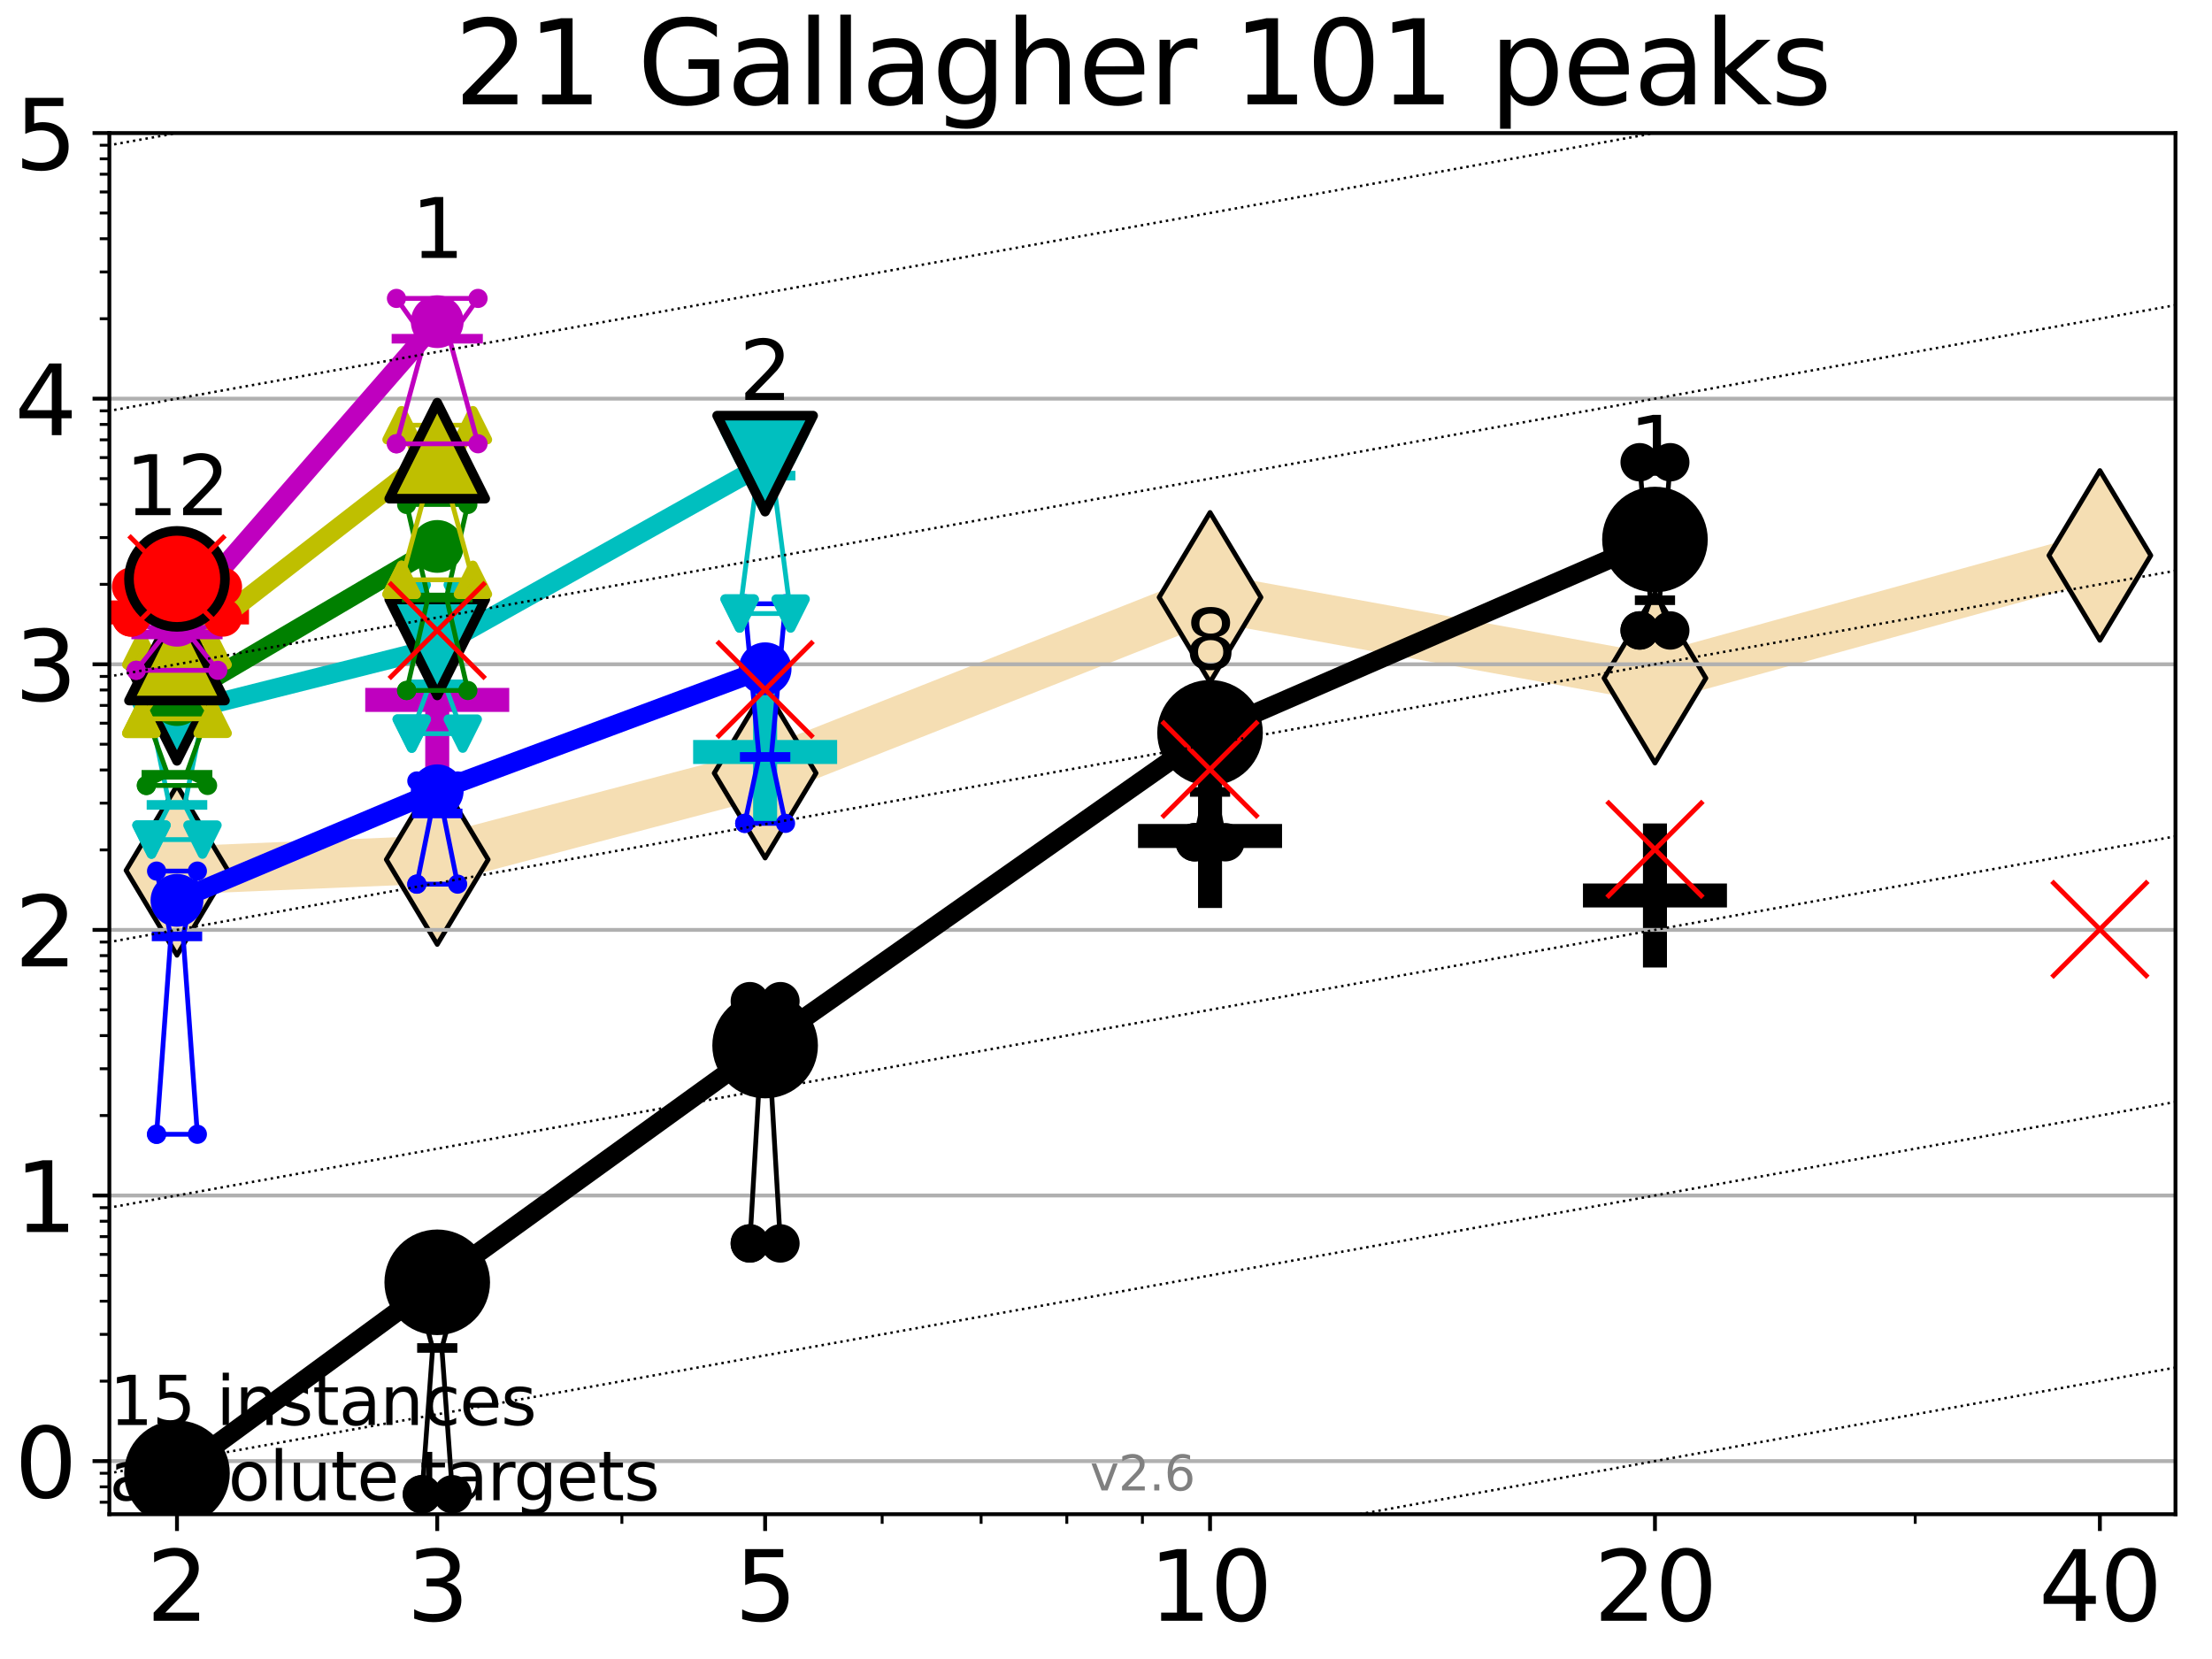 <?xml version="1.0" encoding="utf-8" standalone="no"?>
<!DOCTYPE svg PUBLIC "-//W3C//DTD SVG 1.1//EN"
  "http://www.w3.org/Graphics/SVG/1.1/DTD/svg11.dtd">
<svg height="345.6pt" version="1.1" viewBox="0 0 460.8 345.6" width="460.8pt" xmlns="http://www.w3.org/2000/svg" xmlns:xlink="http://www.w3.org/1999/xlink">
 <defs>
  <style type="text/css">*{stroke-linecap:butt;stroke-linejoin:round;}</style>
 </defs>
 <g id="figure_1">
  <g id="patch_1">
   <path d="M 0 345.6 
L 460.8 345.6 
L 460.8 0 
L 0 0 
z
" style="fill:#ffffff;"/>
  </g>
  <g id="axes_1">
   <g id="patch_2">
    <path d="M 22.78 315.44 
L 453.192 315.44 
L 453.192 27.72 
L 22.78 27.72 
z
" style="fill:#ffffff;"/>
   </g>
   <g id="line2d_1">
    <path clip-path="url(#pcee5643deb)" d="M 36.868 181.317 
L 91.085 179.06 
L 159.39 161.058 
L 252.074 124.439 
L 344.758 141.275 
L 437.443 115.709 
" style="fill:none;stroke:#f5deb3;stroke-linecap:square;stroke-width:10;"/>
    <defs>
     <path d="M -0 17.678 
L 10.607 0 
L 0 -17.678 
L -10.607 -0 
z
" id="m6abf20bba4" style="stroke:#000000;stroke-linejoin:miter;"/>
    </defs>
    <g clip-path="url(#pcee5643deb)">
     <use style="fill:#f5deb3;stroke:#000000;stroke-linejoin:miter;" x="36.868" xlink:href="#m6abf20bba4" y="181.317"/>
     <use style="fill:#f5deb3;stroke:#000000;stroke-linejoin:miter;" x="91.085" xlink:href="#m6abf20bba4" y="179.06"/>
     <use style="fill:#f5deb3;stroke:#000000;stroke-linejoin:miter;" x="159.39" xlink:href="#m6abf20bba4" y="161.058"/>
     <use style="fill:#f5deb3;stroke:#000000;stroke-linejoin:miter;" x="252.074" xlink:href="#m6abf20bba4" y="124.439"/>
     <use style="fill:#f5deb3;stroke:#000000;stroke-linejoin:miter;" x="344.758" xlink:href="#m6abf20bba4" y="141.275"/>
     <use style="fill:#f5deb3;stroke:#000000;stroke-linejoin:miter;" x="437.443" xlink:href="#m6abf20bba4" y="115.709"/>
    </g>
   </g>
   <g id="line2d_2">
    <defs>
     <path d="M -15 0 
L 15 0 
M 0 15 
L 0 -15 
" id="ma01422d32f" style="stroke:#000000;stroke-width:5;"/>
    </defs>
    <g clip-path="url(#pcee5643deb)">
     <use style="stroke:#000000;stroke-width:5;" x="252.074" xlink:href="#ma01422d32f" y="174.151"/>
    </g>
   </g>
   <g id="line2d_3">
    <g clip-path="url(#pcee5643deb)">
     <use style="stroke:#000000;stroke-width:5;" x="344.758" xlink:href="#ma01422d32f" y="186.545"/>
    </g>
   </g>
   <g id="line2d_4">
    <defs>
     <path d="M -15 0 
L 15 0 
M 0 15 
L 0 -15 
" id="mdb9eb1fffe" style="stroke:#00bfbf;stroke-width:5;"/>
    </defs>
    <g clip-path="url(#pcee5643deb)">
     <use style="fill:#00bfbf;stroke:#00bfbf;stroke-width:5;" x="159.39" xlink:href="#mdb9eb1fffe" y="156.658"/>
    </g>
   </g>
   <g id="line2d_5">
    <defs>
     <path d="M -15 0 
L 15 0 
M 0 15 
L 0 -15 
" id="mef649a84d4" style="stroke:#ff0000;stroke-width:5;"/>
    </defs>
    <g clip-path="url(#pcee5643deb)">
     <use style="fill:#ff0000;stroke:#ff0000;stroke-width:5;" x="36.868" xlink:href="#mef649a84d4" y="127.581"/>
    </g>
   </g>
   <g id="line2d_6">
    <defs>
     <path d="M -15 0 
L 15 0 
M 0 15 
L 0 -15 
" id="mbc69d03ed1" style="stroke:#bf00bf;stroke-width:5;"/>
    </defs>
    <g clip-path="url(#pcee5643deb)">
     <use style="fill:#bf00bf;stroke:#bf00bf;stroke-width:5;" x="91.085" xlink:href="#mbc69d03ed1" y="145.802"/>
    </g>
   </g>
   <g id="matplotlib.axis_1">
    <g id="xtick_1">
     <g id="line2d_7">
      <defs>
       <path d="M 0 0 
L 0 3.5 
" id="mf80ac99fa2" style="stroke:#000000;stroke-width:0.8;"/>
      </defs>
      <g>
       <use style="stroke:#000000;stroke-width:0.8;" x="36.868" xlink:href="#mf80ac99fa2" y="315.44"/>
      </g>
     </g>
     <g id="text_1">
      <!-- 2 -->
      <g transform="translate(30.506 337.637)scale(0.2 -0.2)">
       <defs>
        <path d="M 1228 531 
L 3431 531 
L 3431 0 
L 469 0 
L 469 531 
Q 828 903 1448 1529 
Q 2069 2156 2228 2338 
Q 2531 2678 2651 2914 
Q 2772 3150 2772 3378 
Q 2772 3750 2511 3984 
Q 2250 4219 1831 4219 
Q 1534 4219 1204 4116 
Q 875 4013 500 3803 
L 500 4441 
Q 881 4594 1212 4672 
Q 1544 4750 1819 4750 
Q 2544 4750 2975 4387 
Q 3406 4025 3406 3419 
Q 3406 3131 3298 2873 
Q 3191 2616 2906 2266 
Q 2828 2175 2409 1742 
Q 1991 1309 1228 531 
z
" id="DejaVuSans-32" transform="scale(0.016)"/>
       </defs>
       <use xlink:href="#DejaVuSans-32"/>
      </g>
     </g>
    </g>
    <g id="xtick_2">
     <g id="line2d_8">
      <g>
       <use style="stroke:#000000;stroke-width:0.8;" x="91.085" xlink:href="#mf80ac99fa2" y="315.44"/>
      </g>
     </g>
     <g id="text_2">
      <!-- 3 -->
      <g transform="translate(84.723 337.637)scale(0.2 -0.2)">
       <defs>
        <path d="M 2597 2516 
Q 3050 2419 3304 2112 
Q 3559 1806 3559 1356 
Q 3559 666 3084 287 
Q 2609 -91 1734 -91 
Q 1441 -91 1130 -33 
Q 819 25 488 141 
L 488 750 
Q 750 597 1062 519 
Q 1375 441 1716 441 
Q 2309 441 2620 675 
Q 2931 909 2931 1356 
Q 2931 1769 2642 2001 
Q 2353 2234 1838 2234 
L 1294 2234 
L 1294 2753 
L 1863 2753 
Q 2328 2753 2575 2939 
Q 2822 3125 2822 3475 
Q 2822 3834 2567 4026 
Q 2313 4219 1838 4219 
Q 1578 4219 1281 4162 
Q 984 4106 628 3988 
L 628 4550 
Q 988 4650 1302 4700 
Q 1616 4750 1894 4750 
Q 2613 4750 3031 4423 
Q 3450 4097 3450 3541 
Q 3450 3153 3228 2886 
Q 3006 2619 2597 2516 
z
" id="DejaVuSans-33" transform="scale(0.016)"/>
       </defs>
       <use xlink:href="#DejaVuSans-33"/>
      </g>
     </g>
    </g>
    <g id="xtick_3">
     <g id="line2d_9">
      <g>
       <use style="stroke:#000000;stroke-width:0.8;" x="159.39" xlink:href="#mf80ac99fa2" y="315.44"/>
      </g>
     </g>
     <g id="text_3">
      <!-- 5 -->
      <g transform="translate(153.028 337.637)scale(0.2 -0.2)">
       <defs>
        <path d="M 691 4666 
L 3169 4666 
L 3169 4134 
L 1269 4134 
L 1269 2991 
Q 1406 3038 1543 3061 
Q 1681 3084 1819 3084 
Q 2600 3084 3056 2656 
Q 3513 2228 3513 1497 
Q 3513 744 3044 326 
Q 2575 -91 1722 -91 
Q 1428 -91 1123 -41 
Q 819 9 494 109 
L 494 744 
Q 775 591 1075 516 
Q 1375 441 1709 441 
Q 2250 441 2565 725 
Q 2881 1009 2881 1497 
Q 2881 1984 2565 2268 
Q 2250 2553 1709 2553 
Q 1456 2553 1204 2497 
Q 953 2441 691 2322 
L 691 4666 
z
" id="DejaVuSans-35" transform="scale(0.016)"/>
       </defs>
       <use xlink:href="#DejaVuSans-35"/>
      </g>
     </g>
    </g>
    <g id="xtick_4">
     <g id="line2d_10">
      <g>
       <use style="stroke:#000000;stroke-width:0.8;" x="252.074" xlink:href="#mf80ac99fa2" y="315.44"/>
      </g>
     </g>
     <g id="text_4">
      <!-- 10 -->
      <g transform="translate(239.349 337.637)scale(0.2 -0.2)">
       <defs>
        <path d="M 794 531 
L 1825 531 
L 1825 4091 
L 703 3866 
L 703 4441 
L 1819 4666 
L 2450 4666 
L 2450 531 
L 3481 531 
L 3481 0 
L 794 0 
L 794 531 
z
" id="DejaVuSans-31" transform="scale(0.016)"/>
        <path d="M 2034 4250 
Q 1547 4250 1301 3770 
Q 1056 3291 1056 2328 
Q 1056 1369 1301 889 
Q 1547 409 2034 409 
Q 2525 409 2770 889 
Q 3016 1369 3016 2328 
Q 3016 3291 2770 3770 
Q 2525 4250 2034 4250 
z
M 2034 4750 
Q 2819 4750 3233 4129 
Q 3647 3509 3647 2328 
Q 3647 1150 3233 529 
Q 2819 -91 2034 -91 
Q 1250 -91 836 529 
Q 422 1150 422 2328 
Q 422 3509 836 4129 
Q 1250 4750 2034 4750 
z
" id="DejaVuSans-30" transform="scale(0.016)"/>
       </defs>
       <use xlink:href="#DejaVuSans-31"/>
       <use x="63.623" xlink:href="#DejaVuSans-30"/>
      </g>
     </g>
    </g>
    <g id="xtick_5">
     <g id="line2d_11">
      <g>
       <use style="stroke:#000000;stroke-width:0.8;" x="344.758" xlink:href="#mf80ac99fa2" y="315.44"/>
      </g>
     </g>
     <g id="text_5">
      <!-- 20 -->
      <g transform="translate(332.033 337.637)scale(0.2 -0.2)">
       <use xlink:href="#DejaVuSans-32"/>
       <use x="63.623" xlink:href="#DejaVuSans-30"/>
      </g>
     </g>
    </g>
    <g id="xtick_6">
     <g id="line2d_12">
      <g>
       <use style="stroke:#000000;stroke-width:0.8;" x="437.443" xlink:href="#mf80ac99fa2" y="315.44"/>
      </g>
     </g>
     <g id="text_6">
      <!-- 40 -->
      <g transform="translate(424.718 337.637)scale(0.2 -0.2)">
       <defs>
        <path d="M 2419 4116 
L 825 1625 
L 2419 1625 
L 2419 4116 
z
M 2253 4666 
L 3047 4666 
L 3047 1625 
L 3713 1625 
L 3713 1100 
L 3047 1100 
L 3047 0 
L 2419 0 
L 2419 1100 
L 313 1100 
L 313 1709 
L 2253 4666 
z
" id="DejaVuSans-34" transform="scale(0.016)"/>
       </defs>
       <use xlink:href="#DejaVuSans-34"/>
       <use x="63.623" xlink:href="#DejaVuSans-30"/>
      </g>
     </g>
    </g>
    <g id="xtick_7">
     <g id="line2d_13">
      <defs>
       <path d="M 0 0 
L 0 2 
" id="m79e30e0166" style="stroke:#000000;stroke-width:0.6;"/>
      </defs>
      <g>
       <use style="stroke:#000000;stroke-width:0.6;" x="129.552" xlink:href="#m79e30e0166" y="315.44"/>
      </g>
     </g>
    </g>
    <g id="xtick_8">
     <g id="line2d_14">
      <g>
       <use style="stroke:#000000;stroke-width:0.6;" x="183.769" xlink:href="#m79e30e0166" y="315.44"/>
      </g>
     </g>
    </g>
    <g id="xtick_9">
     <g id="line2d_15">
      <g>
       <use style="stroke:#000000;stroke-width:0.6;" x="204.381" xlink:href="#m79e30e0166" y="315.44"/>
      </g>
     </g>
    </g>
    <g id="xtick_10">
     <g id="line2d_16">
      <g>
       <use style="stroke:#000000;stroke-width:0.6;" x="222.237" xlink:href="#m79e30e0166" y="315.44"/>
      </g>
     </g>
    </g>
    <g id="xtick_11">
     <g id="line2d_17">
      <g>
       <use style="stroke:#000000;stroke-width:0.6;" x="237.986" xlink:href="#m79e30e0166" y="315.44"/>
      </g>
     </g>
    </g>
    <g id="xtick_12">
     <g id="line2d_18">
      <g>
       <use style="stroke:#000000;stroke-width:0.6;" x="398.975" xlink:href="#m79e30e0166" y="315.44"/>
      </g>
     </g>
    </g>
   </g>
   <g id="matplotlib.axis_2">
    <g id="ytick_1">
     <g id="line2d_19">
      <path clip-path="url(#pcee5643deb)" d="M 22.78 304.374 
L 453.192 304.374 
" style="fill:none;stroke:#b0b0b0;stroke-linecap:square;stroke-width:0.8;"/>
     </g>
     <g id="line2d_20">
      <defs>
       <path d="M 0 0 
L -3.5 0 
" id="mccc8228e2d" style="stroke:#000000;stroke-width:0.8;"/>
      </defs>
      <g>
       <use style="stroke:#000000;stroke-width:0.8;" x="22.78" xlink:href="#mccc8228e2d" y="304.374"/>
      </g>
     </g>
     <g id="text_7">
      <!-- 0 -->
      <g transform="translate(3.055 311.972)scale(0.2 -0.2)">
       <use xlink:href="#DejaVuSans-30"/>
      </g>
     </g>
    </g>
    <g id="ytick_2">
     <g id="line2d_21">
      <path clip-path="url(#pcee5643deb)" d="M 22.78 249.043 
L 453.192 249.043 
" style="fill:none;stroke:#b0b0b0;stroke-linecap:square;stroke-width:0.8;"/>
     </g>
     <g id="line2d_22">
      <g>
       <use style="stroke:#000000;stroke-width:0.8;" x="22.78" xlink:href="#mccc8228e2d" y="249.043"/>
      </g>
     </g>
     <g id="text_8">
      <!-- 1 -->
      <g transform="translate(3.055 256.642)scale(0.2 -0.2)">
       <use xlink:href="#DejaVuSans-31"/>
      </g>
     </g>
    </g>
    <g id="ytick_3">
     <g id="line2d_23">
      <path clip-path="url(#pcee5643deb)" d="M 22.78 193.712 
L 453.192 193.712 
" style="fill:none;stroke:#b0b0b0;stroke-linecap:square;stroke-width:0.8;"/>
     </g>
     <g id="line2d_24">
      <g>
       <use style="stroke:#000000;stroke-width:0.8;" x="22.78" xlink:href="#mccc8228e2d" y="193.712"/>
      </g>
     </g>
     <g id="text_9">
      <!-- 2 -->
      <g transform="translate(3.055 201.311)scale(0.2 -0.2)">
       <use xlink:href="#DejaVuSans-32"/>
      </g>
     </g>
    </g>
    <g id="ytick_4">
     <g id="line2d_25">
      <path clip-path="url(#pcee5643deb)" d="M 22.78 138.382 
L 453.192 138.382 
" style="fill:none;stroke:#b0b0b0;stroke-linecap:square;stroke-width:0.8;"/>
     </g>
     <g id="line2d_26">
      <g>
       <use style="stroke:#000000;stroke-width:0.8;" x="22.78" xlink:href="#mccc8228e2d" y="138.382"/>
      </g>
     </g>
     <g id="text_10">
      <!-- 3 -->
      <g transform="translate(3.055 145.98)scale(0.2 -0.2)">
       <use xlink:href="#DejaVuSans-33"/>
      </g>
     </g>
    </g>
    <g id="ytick_5">
     <g id="line2d_27">
      <path clip-path="url(#pcee5643deb)" d="M 22.78 83.051 
L 453.192 83.051 
" style="fill:none;stroke:#b0b0b0;stroke-linecap:square;stroke-width:0.8;"/>
     </g>
     <g id="line2d_28">
      <g>
       <use style="stroke:#000000;stroke-width:0.8;" x="22.78" xlink:href="#mccc8228e2d" y="83.051"/>
      </g>
     </g>
     <g id="text_11">
      <!-- 4 -->
      <g transform="translate(3.055 90.649)scale(0.2 -0.2)">
       <use xlink:href="#DejaVuSans-34"/>
      </g>
     </g>
    </g>
    <g id="ytick_6">
     <g id="line2d_29">
      <path clip-path="url(#pcee5643deb)" d="M 22.78 27.72 
L 453.192 27.72 
" style="fill:none;stroke:#b0b0b0;stroke-linecap:square;stroke-width:0.8;"/>
     </g>
     <g id="line2d_30">
      <g>
       <use style="stroke:#000000;stroke-width:0.8;" x="22.78" xlink:href="#mccc8228e2d" y="27.72"/>
      </g>
     </g>
     <g id="text_12">
      <!-- 5 -->
      <g transform="translate(3.055 35.318)scale(0.2 -0.2)">
       <use xlink:href="#DejaVuSans-35"/>
      </g>
     </g>
    </g>
    <g id="ytick_7">
     <g id="line2d_31">
      <defs>
       <path d="M 0 0 
L -2 0 
" id="m71f425e7fe" style="stroke:#000000;stroke-width:0.6;"/>
      </defs>
      <g>
       <use style="stroke:#000000;stroke-width:0.6;" x="22.78" xlink:href="#m71f425e7fe" y="312.945"/>
      </g>
     </g>
    </g>
    <g id="ytick_8">
     <g id="line2d_32">
      <g>
       <use style="stroke:#000000;stroke-width:0.6;" x="22.78" xlink:href="#m71f425e7fe" y="309.736"/>
      </g>
     </g>
    </g>
    <g id="ytick_9">
     <g id="line2d_33">
      <g>
       <use style="stroke:#000000;stroke-width:0.6;" x="22.78" xlink:href="#m71f425e7fe" y="306.906"/>
      </g>
     </g>
    </g>
    <g id="ytick_10">
     <g id="line2d_34">
      <g>
       <use style="stroke:#000000;stroke-width:0.6;" x="22.78" xlink:href="#m71f425e7fe" y="287.718"/>
      </g>
     </g>
    </g>
    <g id="ytick_11">
     <g id="line2d_35">
      <g>
       <use style="stroke:#000000;stroke-width:0.6;" x="22.78" xlink:href="#m71f425e7fe" y="277.974"/>
      </g>
     </g>
    </g>
    <g id="ytick_12">
     <g id="line2d_36">
      <g>
       <use style="stroke:#000000;stroke-width:0.6;" x="22.78" xlink:href="#m71f425e7fe" y="271.061"/>
      </g>
     </g>
    </g>
    <g id="ytick_13">
     <g id="line2d_37">
      <g>
       <use style="stroke:#000000;stroke-width:0.6;" x="22.78" xlink:href="#m71f425e7fe" y="265.699"/>
      </g>
     </g>
    </g>
    <g id="ytick_14">
     <g id="line2d_38">
      <g>
       <use style="stroke:#000000;stroke-width:0.6;" x="22.78" xlink:href="#m71f425e7fe" y="261.318"/>
      </g>
     </g>
    </g>
    <g id="ytick_15">
     <g id="line2d_39">
      <g>
       <use style="stroke:#000000;stroke-width:0.6;" x="22.78" xlink:href="#m71f425e7fe" y="257.614"/>
      </g>
     </g>
    </g>
    <g id="ytick_16">
     <g id="line2d_40">
      <g>
       <use style="stroke:#000000;stroke-width:0.6;" x="22.78" xlink:href="#m71f425e7fe" y="254.405"/>
      </g>
     </g>
    </g>
    <g id="ytick_17">
     <g id="line2d_41">
      <g>
       <use style="stroke:#000000;stroke-width:0.6;" x="22.78" xlink:href="#m71f425e7fe" y="251.575"/>
      </g>
     </g>
    </g>
    <g id="ytick_18">
     <g id="line2d_42">
      <g>
       <use style="stroke:#000000;stroke-width:0.6;" x="22.78" xlink:href="#m71f425e7fe" y="232.387"/>
      </g>
     </g>
    </g>
    <g id="ytick_19">
     <g id="line2d_43">
      <g>
       <use style="stroke:#000000;stroke-width:0.6;" x="22.78" xlink:href="#m71f425e7fe" y="222.644"/>
      </g>
     </g>
    </g>
    <g id="ytick_20">
     <g id="line2d_44">
      <g>
       <use style="stroke:#000000;stroke-width:0.6;" x="22.78" xlink:href="#m71f425e7fe" y="215.731"/>
      </g>
     </g>
    </g>
    <g id="ytick_21">
     <g id="line2d_45">
      <g>
       <use style="stroke:#000000;stroke-width:0.6;" x="22.78" xlink:href="#m71f425e7fe" y="210.369"/>
      </g>
     </g>
    </g>
    <g id="ytick_22">
     <g id="line2d_46">
      <g>
       <use style="stroke:#000000;stroke-width:0.6;" x="22.78" xlink:href="#m71f425e7fe" y="205.987"/>
      </g>
     </g>
    </g>
    <g id="ytick_23">
     <g id="line2d_47">
      <g>
       <use style="stroke:#000000;stroke-width:0.6;" x="22.78" xlink:href="#m71f425e7fe" y="202.283"/>
      </g>
     </g>
    </g>
    <g id="ytick_24">
     <g id="line2d_48">
      <g>
       <use style="stroke:#000000;stroke-width:0.6;" x="22.78" xlink:href="#m71f425e7fe" y="199.074"/>
      </g>
     </g>
    </g>
    <g id="ytick_25">
     <g id="line2d_49">
      <g>
       <use style="stroke:#000000;stroke-width:0.6;" x="22.78" xlink:href="#m71f425e7fe" y="196.244"/>
      </g>
     </g>
    </g>
    <g id="ytick_26">
     <g id="line2d_50">
      <g>
       <use style="stroke:#000000;stroke-width:0.6;" x="22.78" xlink:href="#m71f425e7fe" y="177.056"/>
      </g>
     </g>
    </g>
    <g id="ytick_27">
     <g id="line2d_51">
      <g>
       <use style="stroke:#000000;stroke-width:0.6;" x="22.78" xlink:href="#m71f425e7fe" y="167.313"/>
      </g>
     </g>
    </g>
    <g id="ytick_28">
     <g id="line2d_52">
      <g>
       <use style="stroke:#000000;stroke-width:0.6;" x="22.78" xlink:href="#m71f425e7fe" y="160.4"/>
      </g>
     </g>
    </g>
    <g id="ytick_29">
     <g id="line2d_53">
      <g>
       <use style="stroke:#000000;stroke-width:0.6;" x="22.78" xlink:href="#m71f425e7fe" y="155.038"/>
      </g>
     </g>
    </g>
    <g id="ytick_30">
     <g id="line2d_54">
      <g>
       <use style="stroke:#000000;stroke-width:0.6;" x="22.78" xlink:href="#m71f425e7fe" y="150.657"/>
      </g>
     </g>
    </g>
    <g id="ytick_31">
     <g id="line2d_55">
      <g>
       <use style="stroke:#000000;stroke-width:0.6;" x="22.78" xlink:href="#m71f425e7fe" y="146.952"/>
      </g>
     </g>
    </g>
    <g id="ytick_32">
     <g id="line2d_56">
      <g>
       <use style="stroke:#000000;stroke-width:0.6;" x="22.78" xlink:href="#m71f425e7fe" y="143.744"/>
      </g>
     </g>
    </g>
    <g id="ytick_33">
     <g id="line2d_57">
      <g>
       <use style="stroke:#000000;stroke-width:0.6;" x="22.78" xlink:href="#m71f425e7fe" y="140.913"/>
      </g>
     </g>
    </g>
    <g id="ytick_34">
     <g id="line2d_58">
      <g>
       <use style="stroke:#000000;stroke-width:0.6;" x="22.78" xlink:href="#m71f425e7fe" y="121.725"/>
      </g>
     </g>
    </g>
    <g id="ytick_35">
     <g id="line2d_59">
      <g>
       <use style="stroke:#000000;stroke-width:0.6;" x="22.78" xlink:href="#m71f425e7fe" y="111.982"/>
      </g>
     </g>
    </g>
    <g id="ytick_36">
     <g id="line2d_60">
      <g>
       <use style="stroke:#000000;stroke-width:0.6;" x="22.78" xlink:href="#m71f425e7fe" y="105.069"/>
      </g>
     </g>
    </g>
    <g id="ytick_37">
     <g id="line2d_61">
      <g>
       <use style="stroke:#000000;stroke-width:0.6;" x="22.78" xlink:href="#m71f425e7fe" y="99.707"/>
      </g>
     </g>
    </g>
    <g id="ytick_38">
     <g id="line2d_62">
      <g>
       <use style="stroke:#000000;stroke-width:0.6;" x="22.78" xlink:href="#m71f425e7fe" y="95.326"/>
      </g>
     </g>
    </g>
    <g id="ytick_39">
     <g id="line2d_63">
      <g>
       <use style="stroke:#000000;stroke-width:0.6;" x="22.78" xlink:href="#m71f425e7fe" y="91.622"/>
      </g>
     </g>
    </g>
    <g id="ytick_40">
     <g id="line2d_64">
      <g>
       <use style="stroke:#000000;stroke-width:0.6;" x="22.78" xlink:href="#m71f425e7fe" y="88.413"/>
      </g>
     </g>
    </g>
    <g id="ytick_41">
     <g id="line2d_65">
      <g>
       <use style="stroke:#000000;stroke-width:0.6;" x="22.78" xlink:href="#m71f425e7fe" y="85.583"/>
      </g>
     </g>
    </g>
    <g id="ytick_42">
     <g id="line2d_66">
      <g>
       <use style="stroke:#000000;stroke-width:0.6;" x="22.78" xlink:href="#m71f425e7fe" y="66.395"/>
      </g>
     </g>
    </g>
    <g id="ytick_43">
     <g id="line2d_67">
      <g>
       <use style="stroke:#000000;stroke-width:0.6;" x="22.78" xlink:href="#m71f425e7fe" y="56.651"/>
      </g>
     </g>
    </g>
    <g id="ytick_44">
     <g id="line2d_68">
      <g>
       <use style="stroke:#000000;stroke-width:0.6;" x="22.78" xlink:href="#m71f425e7fe" y="49.738"/>
      </g>
     </g>
    </g>
    <g id="ytick_45">
     <g id="line2d_69">
      <g>
       <use style="stroke:#000000;stroke-width:0.6;" x="22.78" xlink:href="#m71f425e7fe" y="44.376"/>
      </g>
     </g>
    </g>
    <g id="ytick_46">
     <g id="line2d_70">
      <g>
       <use style="stroke:#000000;stroke-width:0.6;" x="22.78" xlink:href="#m71f425e7fe" y="39.995"/>
      </g>
     </g>
    </g>
    <g id="ytick_47">
     <g id="line2d_71">
      <g>
       <use style="stroke:#000000;stroke-width:0.6;" x="22.78" xlink:href="#m71f425e7fe" y="36.291"/>
      </g>
     </g>
    </g>
    <g id="ytick_48">
     <g id="line2d_72">
      <g>
       <use style="stroke:#000000;stroke-width:0.6;" x="22.78" xlink:href="#m71f425e7fe" y="33.082"/>
      </g>
     </g>
    </g>
    <g id="ytick_49">
     <g id="line2d_73">
      <g>
       <use style="stroke:#000000;stroke-width:0.6;" x="22.78" xlink:href="#m71f425e7fe" y="30.252"/>
      </g>
     </g>
    </g>
   </g>
   <g id="line2d_74">
    <path clip-path="url(#pcee5643deb)" d="M 33.682 321.03 
L 35.912 321.03 
L 33.682 304.374 
L 40.054 304.374 
L 37.824 321.03 
L 40.054 321.03 
L 33.682 321.03 
" style="fill:none;stroke:#000000;stroke-linecap:square;"/>
   </g>
   <g id="line2d_75">
    <path clip-path="url(#pcee5643deb)" d="M 33.682 321.03 
L 40.054 321.03 
L 40.054 304.374 
L 33.682 304.374 
L 33.682 321.03 
" style="fill:none;"/>
    <defs>
     <path d="M 0 3 
C 0.796 3 1.559 2.684 2.121 2.121 
C 2.684 1.559 3 0.796 3 0 
C 3 -0.796 2.684 -1.559 2.121 -2.121 
C 1.559 -2.684 0.796 -3 0 -3 
C -0.796 -3 -1.559 -2.684 -2.121 -2.121 
C -2.684 -1.559 -3 -0.796 -3 0 
C -3 0.796 -2.684 1.559 -2.121 2.121 
C -1.559 2.684 -0.796 3 0 3 
z
" id="mf895c88f53" style="stroke:#000000;stroke-width:2;"/>
    </defs>
    <g clip-path="url(#pcee5643deb)">
     <use style="stroke:#000000;stroke-width:2;" x="33.682" xlink:href="#mf895c88f53" y="321.03"/>
     <use style="stroke:#000000;stroke-width:2;" x="40.054" xlink:href="#mf895c88f53" y="321.03"/>
     <use style="stroke:#000000;stroke-width:2;" x="40.054" xlink:href="#mf895c88f53" y="304.374"/>
     <use style="stroke:#000000;stroke-width:2;" x="33.682" xlink:href="#mf895c88f53" y="304.374"/>
     <use style="stroke:#000000;stroke-width:2;" x="33.682" xlink:href="#mf895c88f53" y="321.03"/>
    </g>
   </g>
   <g id="line2d_76">
    <path clip-path="url(#pcee5643deb)" d="M 33.682 321.03 
L 40.054 321.03 
" style="fill:none;stroke:#000000;stroke-linecap:square;stroke-width:2;"/>
   </g>
   <g id="line2d_77">
    <path clip-path="url(#pcee5643deb)" d="M 87.899 311.287 
L 90.129 280.805 
L 87.899 272.612 
L 94.271 272.612 
L 92.041 280.805 
L 94.271 311.287 
L 87.899 311.287 
" style="fill:none;stroke:#000000;stroke-linecap:square;"/>
   </g>
   <g id="line2d_78">
    <path clip-path="url(#pcee5643deb)" d="M 87.899 311.287 
L 94.271 311.287 
L 94.271 272.612 
L 87.899 272.612 
L 87.899 311.287 
" style="fill:none;"/>
    <g clip-path="url(#pcee5643deb)">
     <use style="stroke:#000000;stroke-width:2;" x="87.899" xlink:href="#mf895c88f53" y="311.287"/>
     <use style="stroke:#000000;stroke-width:2;" x="94.271" xlink:href="#mf895c88f53" y="311.287"/>
     <use style="stroke:#000000;stroke-width:2;" x="94.271" xlink:href="#mf895c88f53" y="272.612"/>
     <use style="stroke:#000000;stroke-width:2;" x="87.899" xlink:href="#mf895c88f53" y="272.612"/>
     <use style="stroke:#000000;stroke-width:2;" x="87.899" xlink:href="#mf895c88f53" y="311.287"/>
    </g>
   </g>
   <g id="line2d_79">
    <path clip-path="url(#pcee5643deb)" d="M 87.899 280.805 
L 94.271 280.805 
" style="fill:none;stroke:#000000;stroke-linecap:square;stroke-width:2;"/>
   </g>
   <g id="line2d_80">
    <path clip-path="url(#pcee5643deb)" d="M 156.204 259.028 
L 158.434 220.943 
L 156.204 208.564 
L 162.576 208.564 
L 160.346 220.943 
L 162.576 259.028 
L 156.204 259.028 
" style="fill:none;stroke:#000000;stroke-linecap:square;"/>
   </g>
   <g id="line2d_81">
    <path clip-path="url(#pcee5643deb)" d="M 156.204 259.028 
L 162.576 259.028 
L 162.576 208.564 
L 156.204 208.564 
L 156.204 259.028 
" style="fill:none;"/>
    <g clip-path="url(#pcee5643deb)">
     <use style="stroke:#000000;stroke-width:2;" x="156.204" xlink:href="#mf895c88f53" y="259.028"/>
     <use style="stroke:#000000;stroke-width:2;" x="162.576" xlink:href="#mf895c88f53" y="259.028"/>
     <use style="stroke:#000000;stroke-width:2;" x="162.576" xlink:href="#mf895c88f53" y="208.564"/>
     <use style="stroke:#000000;stroke-width:2;" x="156.204" xlink:href="#mf895c88f53" y="208.564"/>
     <use style="stroke:#000000;stroke-width:2;" x="156.204" xlink:href="#mf895c88f53" y="259.028"/>
    </g>
   </g>
   <g id="line2d_82">
    <path clip-path="url(#pcee5643deb)" d="M 156.204 220.943 
L 162.576 220.943 
" style="fill:none;stroke:#000000;stroke-linecap:square;stroke-width:2;"/>
   </g>
   <g id="line2d_83">
    <path clip-path="url(#pcee5643deb)" d="M 248.888 175.453 
L 251.118 164.972 
L 248.888 148.678 
L 255.26 148.678 
L 253.03 164.972 
L 255.26 175.453 
L 248.888 175.453 
" style="fill:none;stroke:#000000;stroke-linecap:square;"/>
   </g>
   <g id="line2d_84">
    <path clip-path="url(#pcee5643deb)" d="M 248.888 175.453 
L 255.26 175.453 
L 255.26 148.678 
L 248.888 148.678 
L 248.888 175.453 
" style="fill:none;"/>
    <g clip-path="url(#pcee5643deb)">
     <use style="stroke:#000000;stroke-width:2;" x="248.888" xlink:href="#mf895c88f53" y="175.453"/>
     <use style="stroke:#000000;stroke-width:2;" x="255.26" xlink:href="#mf895c88f53" y="175.453"/>
     <use style="stroke:#000000;stroke-width:2;" x="255.26" xlink:href="#mf895c88f53" y="148.678"/>
     <use style="stroke:#000000;stroke-width:2;" x="248.888" xlink:href="#mf895c88f53" y="148.678"/>
     <use style="stroke:#000000;stroke-width:2;" x="248.888" xlink:href="#mf895c88f53" y="175.453"/>
    </g>
   </g>
   <g id="line2d_85">
    <path clip-path="url(#pcee5643deb)" d="M 248.888 164.972 
L 255.26 164.972 
" style="fill:none;stroke:#000000;stroke-linecap:square;stroke-width:2;"/>
   </g>
   <g id="line2d_86">
    <path clip-path="url(#pcee5643deb)" d="M 341.572 131.335 
L 343.803 125.034 
L 341.572 96.295 
L 347.945 96.295 
L 345.714 125.034 
L 347.945 131.335 
L 341.572 131.335 
" style="fill:none;stroke:#000000;stroke-linecap:square;"/>
   </g>
   <g id="line2d_87">
    <path clip-path="url(#pcee5643deb)" d="M 341.572 131.335 
L 347.945 131.335 
L 347.945 96.295 
L 341.572 96.295 
L 341.572 131.335 
" style="fill:none;"/>
    <g clip-path="url(#pcee5643deb)">
     <use style="stroke:#000000;stroke-width:2;" x="341.572" xlink:href="#mf895c88f53" y="131.335"/>
     <use style="stroke:#000000;stroke-width:2;" x="347.945" xlink:href="#mf895c88f53" y="131.335"/>
     <use style="stroke:#000000;stroke-width:2;" x="347.945" xlink:href="#mf895c88f53" y="96.295"/>
     <use style="stroke:#000000;stroke-width:2;" x="341.572" xlink:href="#mf895c88f53" y="96.295"/>
     <use style="stroke:#000000;stroke-width:2;" x="341.572" xlink:href="#mf895c88f53" y="131.335"/>
    </g>
   </g>
   <g id="line2d_88">
    <path clip-path="url(#pcee5643deb)" d="M 341.572 125.034 
L 347.945 125.034 
" style="fill:none;stroke:#000000;stroke-linecap:square;stroke-width:2;"/>
   </g>
   <g id="line2d_89">
    <path clip-path="url(#pcee5643deb)" d="M 36.868 306.906 
L 91.085 267.129 
" style="fill:none;stroke:#000000;stroke-linecap:square;stroke-width:4;"/>
   </g>
   <g id="line2d_90">
    <path clip-path="url(#pcee5643deb)" d="M 91.085 267.129 
L 159.39 217.804 
" style="fill:none;stroke:#000000;stroke-linecap:square;stroke-width:4;"/>
   </g>
   <g id="line2d_91">
    <path clip-path="url(#pcee5643deb)" d="M 159.39 217.804 
L 252.074 152.652 
" style="fill:none;stroke:#000000;stroke-linecap:square;stroke-width:4;"/>
   </g>
   <g id="line2d_92">
    <path clip-path="url(#pcee5643deb)" d="M 252.074 152.652 
L 344.758 112.396 
" style="fill:none;stroke:#000000;stroke-linecap:square;stroke-width:4;"/>
   </g>
   <g id="line2d_93">
    <path clip-path="url(#pcee5643deb)" d="M 36.868 306.906 
L 91.085 267.129 
L 159.39 217.804 
L 252.074 152.652 
L 344.758 112.396 
" style="fill:none;"/>
    <defs>
     <path d="M 0 10 
C 2.652 10 5.196 8.946 7.071 7.071 
C 8.946 5.196 10 2.652 10 0 
C 10 -2.652 8.946 -5.196 7.071 -7.071 
C 5.196 -8.946 2.652 -10 0 -10 
C -2.652 -10 -5.196 -8.946 -7.071 -7.071 
C -8.946 -5.196 -10 -2.652 -10 0 
C -10 2.652 -8.946 5.196 -7.071 7.071 
C -5.196 8.946 -2.652 10 0 10 
z
" id="me303cfa04c" style="stroke:#000000;stroke-width:2;"/>
    </defs>
    <g clip-path="url(#pcee5643deb)">
     <use style="stroke:#000000;stroke-width:2;" x="36.868" xlink:href="#me303cfa04c" y="306.906"/>
     <use style="stroke:#000000;stroke-width:2;" x="91.085" xlink:href="#me303cfa04c" y="267.129"/>
     <use style="stroke:#000000;stroke-width:2;" x="159.39" xlink:href="#me303cfa04c" y="217.804"/>
     <use style="stroke:#000000;stroke-width:2;" x="252.074" xlink:href="#me303cfa04c" y="152.652"/>
     <use style="stroke:#000000;stroke-width:2;" x="344.758" xlink:href="#me303cfa04c" y="112.396"/>
    </g>
   </g>
   <g id="line2d_94">
    <path clip-path="url(#pcee5643deb)" d="M 32.62 236.292 
L 35.594 195.072 
L 32.62 181.461 
L 41.116 181.461 
L 38.143 195.072 
L 41.116 236.292 
L 32.62 236.292 
" style="fill:none;stroke:#0000ff;stroke-linecap:square;"/>
   </g>
   <g id="line2d_95">
    <path clip-path="url(#pcee5643deb)" d="M 32.62 236.292 
L 41.116 236.292 
L 41.116 181.461 
L 32.62 181.461 
L 32.62 236.292 
" style="fill:none;"/>
    <defs>
     <path d="M 0 1.5 
C 0.398 1.5 0.779 1.342 1.061 1.061 
C 1.342 0.779 1.5 0.398 1.5 0 
C 1.5 -0.398 1.342 -0.779 1.061 -1.061 
C 0.779 -1.342 0.398 -1.5 0 -1.5 
C -0.398 -1.5 -0.779 -1.342 -1.061 -1.061 
C -1.342 -0.779 -1.5 -0.398 -1.5 0 
C -1.5 0.398 -1.342 0.779 -1.061 1.061 
C -0.779 1.342 -0.398 1.5 0 1.5 
z
" id="m6023189bad" style="stroke:#0000ff;"/>
    </defs>
    <g clip-path="url(#pcee5643deb)">
     <use style="fill:#0000ff;stroke:#0000ff;" x="32.62" xlink:href="#m6023189bad" y="236.292"/>
     <use style="fill:#0000ff;stroke:#0000ff;" x="41.116" xlink:href="#m6023189bad" y="236.292"/>
     <use style="fill:#0000ff;stroke:#0000ff;" x="41.116" xlink:href="#m6023189bad" y="181.461"/>
     <use style="fill:#0000ff;stroke:#0000ff;" x="32.62" xlink:href="#m6023189bad" y="181.461"/>
     <use style="fill:#0000ff;stroke:#0000ff;" x="32.62" xlink:href="#m6023189bad" y="236.292"/>
    </g>
   </g>
   <g id="line2d_96">
    <path clip-path="url(#pcee5643deb)" d="M 32.62 195.072 
L 41.116 195.072 
" style="fill:none;stroke:#0000ff;stroke-linecap:square;stroke-width:2;"/>
   </g>
   <g id="line2d_97">
    <path clip-path="url(#pcee5643deb)" d="M 86.837 184.184 
L 89.811 169.462 
L 86.837 162.688 
L 95.333 162.688 
L 92.359 169.462 
L 95.333 184.184 
L 86.837 184.184 
" style="fill:none;stroke:#0000ff;stroke-linecap:square;"/>
   </g>
   <g id="line2d_98">
    <path clip-path="url(#pcee5643deb)" d="M 86.837 184.184 
L 95.333 184.184 
L 95.333 162.688 
L 86.837 162.688 
L 86.837 184.184 
" style="fill:none;"/>
    <g clip-path="url(#pcee5643deb)">
     <use style="fill:#0000ff;stroke:#0000ff;" x="86.837" xlink:href="#m6023189bad" y="184.184"/>
     <use style="fill:#0000ff;stroke:#0000ff;" x="95.333" xlink:href="#m6023189bad" y="184.184"/>
     <use style="fill:#0000ff;stroke:#0000ff;" x="95.333" xlink:href="#m6023189bad" y="162.688"/>
     <use style="fill:#0000ff;stroke:#0000ff;" x="86.837" xlink:href="#m6023189bad" y="162.688"/>
     <use style="fill:#0000ff;stroke:#0000ff;" x="86.837" xlink:href="#m6023189bad" y="184.184"/>
    </g>
   </g>
   <g id="line2d_99">
    <path clip-path="url(#pcee5643deb)" d="M 86.837 169.462 
L 95.333 169.462 
" style="fill:none;stroke:#0000ff;stroke-linecap:square;stroke-width:2;"/>
   </g>
   <g id="line2d_100">
    <path clip-path="url(#pcee5643deb)" d="M 155.142 171.522 
L 158.116 157.687 
L 155.142 125.775 
L 163.638 125.775 
L 160.665 157.687 
L 163.638 171.522 
L 155.142 171.522 
" style="fill:none;stroke:#0000ff;stroke-linecap:square;"/>
   </g>
   <g id="line2d_101">
    <path clip-path="url(#pcee5643deb)" d="M 155.142 171.522 
L 163.638 171.522 
L 163.638 125.775 
L 155.142 125.775 
L 155.142 171.522 
" style="fill:none;"/>
    <g clip-path="url(#pcee5643deb)">
     <use style="fill:#0000ff;stroke:#0000ff;" x="155.142" xlink:href="#m6023189bad" y="171.522"/>
     <use style="fill:#0000ff;stroke:#0000ff;" x="163.638" xlink:href="#m6023189bad" y="171.522"/>
     <use style="fill:#0000ff;stroke:#0000ff;" x="163.638" xlink:href="#m6023189bad" y="125.775"/>
     <use style="fill:#0000ff;stroke:#0000ff;" x="155.142" xlink:href="#m6023189bad" y="125.775"/>
     <use style="fill:#0000ff;stroke:#0000ff;" x="155.142" xlink:href="#m6023189bad" y="171.522"/>
    </g>
   </g>
   <g id="line2d_102">
    <path clip-path="url(#pcee5643deb)" d="M 155.142 157.687 
L 163.638 157.687 
" style="fill:none;stroke:#0000ff;stroke-linecap:square;stroke-width:2;"/>
   </g>
   <g id="line2d_103">
    <path clip-path="url(#pcee5643deb)" d="M 36.868 187.556 
L 91.085 164.736 
" style="fill:none;stroke:#0000ff;stroke-linecap:square;stroke-width:4;"/>
   </g>
   <g id="line2d_104">
    <path clip-path="url(#pcee5643deb)" d="M 91.085 164.736 
L 159.39 139.314 
" style="fill:none;stroke:#0000ff;stroke-linecap:square;stroke-width:4;"/>
   </g>
   <g id="line2d_105">
    <path clip-path="url(#pcee5643deb)" d="M 36.868 187.556 
L 91.085 164.736 
L 159.39 139.314 
" style="fill:none;"/>
    <defs>
     <path d="M 0 5 
C 1.326 5 2.598 4.473 3.536 3.536 
C 4.473 2.598 5 1.326 5 0 
C 5 -1.326 4.473 -2.598 3.536 -3.536 
C 2.598 -4.473 1.326 -5 0 -5 
C -1.326 -5 -2.598 -4.473 -3.536 -3.536 
C -4.473 -2.598 -5 -1.326 -5 0 
C -5 1.326 -4.473 2.598 -3.536 3.536 
C -2.598 4.473 -1.326 5 0 5 
z
" id="m5ebf7f03ec" style="stroke:#0000ff;"/>
    </defs>
    <g clip-path="url(#pcee5643deb)">
     <use style="fill:#0000ff;stroke:#0000ff;" x="36.868" xlink:href="#m5ebf7f03ec" y="187.556"/>
     <use style="fill:#0000ff;stroke:#0000ff;" x="91.085" xlink:href="#m5ebf7f03ec" y="164.736"/>
     <use style="fill:#0000ff;stroke:#0000ff;" x="159.39" xlink:href="#m5ebf7f03ec" y="139.314"/>
    </g>
   </g>
   <g id="line2d_106">
    <path clip-path="url(#pcee5643deb)" d="M 31.558 174.903 
L 35.275 167.676 
L 31.558 149.637 
L 42.178 149.637 
L 38.461 167.676 
L 42.178 174.903 
L 31.558 174.903 
" style="fill:none;stroke:#00bfbf;stroke-linecap:square;"/>
   </g>
   <g id="line2d_107">
    <path clip-path="url(#pcee5643deb)" d="M 31.558 174.903 
L 42.178 174.903 
L 42.178 149.637 
L 31.558 149.637 
L 31.558 174.903 
" style="fill:none;"/>
    <defs>
     <path d="M -0 3 
L 3 -3 
L -3 -3 
z
" id="m212e9d52ac" style="stroke:#00bfbf;stroke-linejoin:miter;stroke-width:2;"/>
    </defs>
    <g clip-path="url(#pcee5643deb)">
     <use style="fill:#00bfbf;stroke:#00bfbf;stroke-linejoin:miter;stroke-width:2;" x="31.558" xlink:href="#m212e9d52ac" y="174.903"/>
     <use style="fill:#00bfbf;stroke:#00bfbf;stroke-linejoin:miter;stroke-width:2;" x="42.178" xlink:href="#m212e9d52ac" y="174.903"/>
     <use style="fill:#00bfbf;stroke:#00bfbf;stroke-linejoin:miter;stroke-width:2;" x="42.178" xlink:href="#m212e9d52ac" y="149.637"/>
     <use style="fill:#00bfbf;stroke:#00bfbf;stroke-linejoin:miter;stroke-width:2;" x="31.558" xlink:href="#m212e9d52ac" y="149.637"/>
     <use style="fill:#00bfbf;stroke:#00bfbf;stroke-linejoin:miter;stroke-width:2;" x="31.558" xlink:href="#m212e9d52ac" y="174.903"/>
    </g>
   </g>
   <g id="line2d_108">
    <path clip-path="url(#pcee5643deb)" d="M 31.558 167.676 
L 42.178 167.676 
" style="fill:none;stroke:#00bfbf;stroke-linecap:square;stroke-width:2;"/>
   </g>
   <g id="line2d_109">
    <path clip-path="url(#pcee5643deb)" d="M 85.775 152.828 
L 89.492 142.562 
L 85.775 124.818 
L 96.395 124.818 
L 92.678 142.562 
L 96.395 152.828 
L 85.775 152.828 
" style="fill:none;stroke:#00bfbf;stroke-linecap:square;"/>
   </g>
   <g id="line2d_110">
    <path clip-path="url(#pcee5643deb)" d="M 85.775 152.828 
L 96.395 152.828 
L 96.395 124.818 
L 85.775 124.818 
L 85.775 152.828 
" style="fill:none;"/>
    <g clip-path="url(#pcee5643deb)">
     <use style="fill:#00bfbf;stroke:#00bfbf;stroke-linejoin:miter;stroke-width:2;" x="85.775" xlink:href="#m212e9d52ac" y="152.828"/>
     <use style="fill:#00bfbf;stroke:#00bfbf;stroke-linejoin:miter;stroke-width:2;" x="96.395" xlink:href="#m212e9d52ac" y="152.828"/>
     <use style="fill:#00bfbf;stroke:#00bfbf;stroke-linejoin:miter;stroke-width:2;" x="96.395" xlink:href="#m212e9d52ac" y="124.818"/>
     <use style="fill:#00bfbf;stroke:#00bfbf;stroke-linejoin:miter;stroke-width:2;" x="85.775" xlink:href="#m212e9d52ac" y="124.818"/>
     <use style="fill:#00bfbf;stroke:#00bfbf;stroke-linejoin:miter;stroke-width:2;" x="85.775" xlink:href="#m212e9d52ac" y="152.828"/>
    </g>
   </g>
   <g id="line2d_111">
    <path clip-path="url(#pcee5643deb)" d="M 85.775 142.562 
L 96.395 142.562 
" style="fill:none;stroke:#00bfbf;stroke-linecap:square;stroke-width:2;"/>
   </g>
   <g id="line2d_112">
    <path clip-path="url(#pcee5643deb)" d="M 154.08 127.81 
L 157.797 99.086 
L 154.08 92.969 
L 164.7 92.969 
L 160.983 99.086 
L 164.7 127.81 
L 154.08 127.81 
" style="fill:none;stroke:#00bfbf;stroke-linecap:square;"/>
   </g>
   <g id="line2d_113">
    <path clip-path="url(#pcee5643deb)" d="M 154.08 127.81 
L 164.7 127.81 
L 164.7 92.969 
L 154.08 92.969 
L 154.08 127.81 
" style="fill:none;"/>
    <g clip-path="url(#pcee5643deb)">
     <use style="fill:#00bfbf;stroke:#00bfbf;stroke-linejoin:miter;stroke-width:2;" x="154.08" xlink:href="#m212e9d52ac" y="127.81"/>
     <use style="fill:#00bfbf;stroke:#00bfbf;stroke-linejoin:miter;stroke-width:2;" x="164.7" xlink:href="#m212e9d52ac" y="127.81"/>
     <use style="fill:#00bfbf;stroke:#00bfbf;stroke-linejoin:miter;stroke-width:2;" x="164.7" xlink:href="#m212e9d52ac" y="92.969"/>
     <use style="fill:#00bfbf;stroke:#00bfbf;stroke-linejoin:miter;stroke-width:2;" x="154.08" xlink:href="#m212e9d52ac" y="92.969"/>
     <use style="fill:#00bfbf;stroke:#00bfbf;stroke-linejoin:miter;stroke-width:2;" x="154.08" xlink:href="#m212e9d52ac" y="127.81"/>
    </g>
   </g>
   <g id="line2d_114">
    <path clip-path="url(#pcee5643deb)" d="M 154.08 99.086 
L 164.7 99.086 
" style="fill:none;stroke:#00bfbf;stroke-linecap:square;stroke-width:2;"/>
   </g>
   <g id="line2d_115">
    <path clip-path="url(#pcee5643deb)" d="M 36.868 148.498 
L 91.085 134.874 
" style="fill:none;stroke:#00bfbf;stroke-linecap:square;stroke-width:4;"/>
   </g>
   <g id="line2d_116">
    <path clip-path="url(#pcee5643deb)" d="M 91.085 134.874 
L 159.39 96.586 
" style="fill:none;stroke:#00bfbf;stroke-linecap:square;stroke-width:4;"/>
   </g>
   <g id="line2d_117">
    <path clip-path="url(#pcee5643deb)" d="M 36.868 148.498 
L 91.085 134.874 
L 159.39 96.586 
" style="fill:none;"/>
    <defs>
     <path d="M -0 10 
L 10 -10 
L -10 -10 
z
" id="m3259efdc24" style="stroke:#000000;stroke-linejoin:miter;stroke-width:2;"/>
    </defs>
    <g clip-path="url(#pcee5643deb)">
     <use style="fill:#00bfbf;stroke:#000000;stroke-linejoin:miter;stroke-width:2;" x="36.868" xlink:href="#m3259efdc24" y="148.498"/>
     <use style="fill:#00bfbf;stroke:#000000;stroke-linejoin:miter;stroke-width:2;" x="91.085" xlink:href="#m3259efdc24" y="134.874"/>
     <use style="fill:#00bfbf;stroke:#000000;stroke-linejoin:miter;stroke-width:2;" x="159.39" xlink:href="#m3259efdc24" y="96.586"/>
    </g>
   </g>
   <g id="line2d_118">
    <path clip-path="url(#pcee5643deb)" d="M 30.496 163.626 
L 34.957 161.412 
L 30.496 149.012 
L 43.24 149.012 
L 38.78 161.412 
L 43.24 163.626 
L 30.496 163.626 
" style="fill:none;stroke:#008000;stroke-linecap:square;"/>
   </g>
   <g id="line2d_119">
    <path clip-path="url(#pcee5643deb)" d="M 30.496 163.626 
L 43.24 163.626 
L 43.24 149.012 
L 30.496 149.012 
L 30.496 163.626 
" style="fill:none;"/>
    <defs>
     <path d="M 0 1.5 
C 0.398 1.5 0.779 1.342 1.061 1.061 
C 1.342 0.779 1.5 0.398 1.5 0 
C 1.5 -0.398 1.342 -0.779 1.061 -1.061 
C 0.779 -1.342 0.398 -1.5 0 -1.5 
C -0.398 -1.5 -0.779 -1.342 -1.061 -1.061 
C -1.342 -0.779 -1.5 -0.398 -1.5 0 
C -1.5 0.398 -1.342 0.779 -1.061 1.061 
C -0.779 1.342 -0.398 1.5 0 1.5 
z
" id="m10bbdbaf66" style="stroke:#008000;"/>
    </defs>
    <g clip-path="url(#pcee5643deb)">
     <use style="fill:#008000;stroke:#008000;" x="30.496" xlink:href="#m10bbdbaf66" y="163.626"/>
     <use style="fill:#008000;stroke:#008000;" x="43.24" xlink:href="#m10bbdbaf66" y="163.626"/>
     <use style="fill:#008000;stroke:#008000;" x="43.24" xlink:href="#m10bbdbaf66" y="149.012"/>
     <use style="fill:#008000;stroke:#008000;" x="30.496" xlink:href="#m10bbdbaf66" y="149.012"/>
     <use style="fill:#008000;stroke:#008000;" x="30.496" xlink:href="#m10bbdbaf66" y="163.626"/>
    </g>
   </g>
   <g id="line2d_120">
    <path clip-path="url(#pcee5643deb)" d="M 30.496 161.412 
L 43.24 161.412 
" style="fill:none;stroke:#008000;stroke-linecap:square;stroke-width:2;"/>
   </g>
   <g id="line2d_121">
    <path clip-path="url(#pcee5643deb)" d="M 84.713 143.839 
L 89.173 124.476 
L 84.713 105.087 
L 97.457 105.087 
L 92.997 124.476 
L 97.457 143.839 
L 84.713 143.839 
" style="fill:none;stroke:#008000;stroke-linecap:square;"/>
   </g>
   <g id="line2d_122">
    <path clip-path="url(#pcee5643deb)" d="M 84.713 143.839 
L 97.457 143.839 
L 97.457 105.087 
L 84.713 105.087 
L 84.713 143.839 
" style="fill:none;"/>
    <g clip-path="url(#pcee5643deb)">
     <use style="fill:#008000;stroke:#008000;" x="84.713" xlink:href="#m10bbdbaf66" y="143.839"/>
     <use style="fill:#008000;stroke:#008000;" x="97.457" xlink:href="#m10bbdbaf66" y="143.839"/>
     <use style="fill:#008000;stroke:#008000;" x="97.457" xlink:href="#m10bbdbaf66" y="105.087"/>
     <use style="fill:#008000;stroke:#008000;" x="84.713" xlink:href="#m10bbdbaf66" y="105.087"/>
     <use style="fill:#008000;stroke:#008000;" x="84.713" xlink:href="#m10bbdbaf66" y="143.839"/>
    </g>
   </g>
   <g id="line2d_123">
    <path clip-path="url(#pcee5643deb)" d="M 84.713 124.476 
L 97.457 124.476 
" style="fill:none;stroke:#008000;stroke-linecap:square;stroke-width:2;"/>
   </g>
   <g id="line2d_124">
    <path clip-path="url(#pcee5643deb)" d="M 36.868 145.737 
L 91.085 113.832 
" style="fill:none;stroke:#008000;stroke-linecap:square;stroke-width:4;"/>
   </g>
   <g id="line2d_125">
    <path clip-path="url(#pcee5643deb)" d="M 36.868 145.737 
L 91.085 113.832 
" style="fill:none;"/>
    <defs>
     <path d="M 0 5 
C 1.326 5 2.598 4.473 3.536 3.536 
C 4.473 2.598 5 1.326 5 0 
C 5 -1.326 4.473 -2.598 3.536 -3.536 
C 2.598 -4.473 1.326 -5 0 -5 
C -1.326 -5 -2.598 -4.473 -3.536 -3.536 
C -4.473 -2.598 -5 -1.326 -5 0 
C -5 1.326 -4.473 2.598 -3.536 3.536 
C -2.598 4.473 -1.326 5 0 5 
z
" id="mc8b9562cb9" style="stroke:#008000;"/>
    </defs>
    <g clip-path="url(#pcee5643deb)">
     <use style="fill:#008000;stroke:#008000;" x="36.868" xlink:href="#mc8b9562cb9" y="145.737"/>
     <use style="fill:#008000;stroke:#008000;" x="91.085" xlink:href="#mc8b9562cb9" y="113.832"/>
    </g>
   </g>
   <g id="line2d_126">
    <path clip-path="url(#pcee5643deb)" d="M 29.434 149.743 
L 34.638 141.992 
L 29.434 135.461 
L 44.303 135.461 
L 39.099 141.992 
L 44.303 149.743 
L 29.434 149.743 
" style="fill:none;stroke:#bfbf00;stroke-linecap:square;"/>
   </g>
   <g id="line2d_127">
    <path clip-path="url(#pcee5643deb)" d="M 29.434 149.743 
L 44.303 149.743 
L 44.303 135.461 
L 29.434 135.461 
L 29.434 149.743 
" style="fill:none;"/>
    <defs>
     <path d="M 0 -3 
L -3 3 
L 3 3 
z
" id="m9932258471" style="stroke:#bfbf00;stroke-linejoin:miter;stroke-width:2;"/>
    </defs>
    <g clip-path="url(#pcee5643deb)">
     <use style="fill:#bfbf00;stroke:#bfbf00;stroke-linejoin:miter;stroke-width:2;" x="29.434" xlink:href="#m9932258471" y="149.743"/>
     <use style="fill:#bfbf00;stroke:#bfbf00;stroke-linejoin:miter;stroke-width:2;" x="44.303" xlink:href="#m9932258471" y="149.743"/>
     <use style="fill:#bfbf00;stroke:#bfbf00;stroke-linejoin:miter;stroke-width:2;" x="44.303" xlink:href="#m9932258471" y="135.461"/>
     <use style="fill:#bfbf00;stroke:#bfbf00;stroke-linejoin:miter;stroke-width:2;" x="29.434" xlink:href="#m9932258471" y="135.461"/>
     <use style="fill:#bfbf00;stroke:#bfbf00;stroke-linejoin:miter;stroke-width:2;" x="29.434" xlink:href="#m9932258471" y="149.743"/>
    </g>
   </g>
   <g id="line2d_128">
    <path clip-path="url(#pcee5643deb)" d="M 29.434 141.992 
L 44.303 141.992 
" style="fill:none;stroke:#bfbf00;stroke-linecap:square;stroke-width:2;"/>
   </g>
   <g id="line2d_129">
    <path clip-path="url(#pcee5643deb)" d="M 83.651 120.785 
L 88.855 101.601 
L 83.651 88.578 
L 98.519 88.578 
L 93.315 101.601 
L 98.519 120.785 
L 83.651 120.785 
" style="fill:none;stroke:#bfbf00;stroke-linecap:square;"/>
   </g>
   <g id="line2d_130">
    <path clip-path="url(#pcee5643deb)" d="M 83.651 120.785 
L 98.519 120.785 
L 98.519 88.578 
L 83.651 88.578 
L 83.651 120.785 
" style="fill:none;"/>
    <g clip-path="url(#pcee5643deb)">
     <use style="fill:#bfbf00;stroke:#bfbf00;stroke-linejoin:miter;stroke-width:2;" x="83.651" xlink:href="#m9932258471" y="120.785"/>
     <use style="fill:#bfbf00;stroke:#bfbf00;stroke-linejoin:miter;stroke-width:2;" x="98.519" xlink:href="#m9932258471" y="120.785"/>
     <use style="fill:#bfbf00;stroke:#bfbf00;stroke-linejoin:miter;stroke-width:2;" x="98.519" xlink:href="#m9932258471" y="88.578"/>
     <use style="fill:#bfbf00;stroke:#bfbf00;stroke-linejoin:miter;stroke-width:2;" x="83.651" xlink:href="#m9932258471" y="88.578"/>
     <use style="fill:#bfbf00;stroke:#bfbf00;stroke-linejoin:miter;stroke-width:2;" x="83.651" xlink:href="#m9932258471" y="120.785"/>
    </g>
   </g>
   <g id="line2d_131">
    <path clip-path="url(#pcee5643deb)" d="M 83.651 101.601 
L 98.519 101.601 
" style="fill:none;stroke:#bfbf00;stroke-linecap:square;stroke-width:2;"/>
   </g>
   <g id="line2d_132">
    <path clip-path="url(#pcee5643deb)" d="M 36.868 135.935 
L 91.085 93.885 
" style="fill:none;stroke:#bfbf00;stroke-linecap:square;stroke-width:4;"/>
   </g>
   <g id="line2d_133">
    <path clip-path="url(#pcee5643deb)" d="M 36.868 135.935 
L 91.085 93.885 
" style="fill:none;"/>
    <defs>
     <path d="M 0 -10 
L -10 10 
L 10 10 
z
" id="m4a8a0eef41" style="stroke:#000000;stroke-linejoin:miter;stroke-width:2;"/>
    </defs>
    <g clip-path="url(#pcee5643deb)">
     <use style="fill:#bfbf00;stroke:#000000;stroke-linejoin:miter;stroke-width:2;" x="36.868" xlink:href="#m4a8a0eef41" y="135.935"/>
     <use style="fill:#bfbf00;stroke:#000000;stroke-linejoin:miter;stroke-width:2;" x="91.085" xlink:href="#m4a8a0eef41" y="93.885"/>
    </g>
   </g>
   <g id="line2d_134">
    <path clip-path="url(#pcee5643deb)" d="M 28.372 139.639 
L 34.319 132.16 
L 28.372 129.378 
L 45.365 129.378 
L 39.417 132.16 
L 45.365 139.639 
L 28.372 139.639 
" style="fill:none;stroke:#bf00bf;stroke-linecap:square;"/>
   </g>
   <g id="line2d_135">
    <path clip-path="url(#pcee5643deb)" d="M 28.372 139.639 
L 45.365 139.639 
L 45.365 129.378 
L 28.372 129.378 
L 28.372 139.639 
" style="fill:none;"/>
    <defs>
     <path d="M 0 1.5 
C 0.398 1.5 0.779 1.342 1.061 1.061 
C 1.342 0.779 1.5 0.398 1.5 0 
C 1.5 -0.398 1.342 -0.779 1.061 -1.061 
C 0.779 -1.342 0.398 -1.5 0 -1.5 
C -0.398 -1.5 -0.779 -1.342 -1.061 -1.061 
C -1.342 -0.779 -1.5 -0.398 -1.5 0 
C -1.5 0.398 -1.342 0.779 -1.061 1.061 
C -0.779 1.342 -0.398 1.5 0 1.5 
z
" id="ma6a02c88bc" style="stroke:#bf00bf;"/>
    </defs>
    <g clip-path="url(#pcee5643deb)">
     <use style="fill:#bf00bf;stroke:#bf00bf;" x="28.372" xlink:href="#ma6a02c88bc" y="139.639"/>
     <use style="fill:#bf00bf;stroke:#bf00bf;" x="45.365" xlink:href="#ma6a02c88bc" y="139.639"/>
     <use style="fill:#bf00bf;stroke:#bf00bf;" x="45.365" xlink:href="#ma6a02c88bc" y="129.378"/>
     <use style="fill:#bf00bf;stroke:#bf00bf;" x="28.372" xlink:href="#ma6a02c88bc" y="129.378"/>
     <use style="fill:#bf00bf;stroke:#bf00bf;" x="28.372" xlink:href="#ma6a02c88bc" y="139.639"/>
    </g>
   </g>
   <g id="line2d_136">
    <path clip-path="url(#pcee5643deb)" d="M 28.372 132.16 
L 45.365 132.16 
" style="fill:none;stroke:#bf00bf;stroke-linecap:square;stroke-width:2;"/>
   </g>
   <g id="line2d_137">
    <path clip-path="url(#pcee5643deb)" d="M 82.589 92.445 
L 88.536 70.564 
L 82.589 62.165 
L 99.581 62.165 
L 93.634 70.564 
L 99.581 92.445 
L 82.589 92.445 
" style="fill:none;stroke:#bf00bf;stroke-linecap:square;"/>
   </g>
   <g id="line2d_138">
    <path clip-path="url(#pcee5643deb)" d="M 82.589 92.445 
L 99.581 92.445 
L 99.581 62.165 
L 82.589 62.165 
L 82.589 92.445 
" style="fill:none;"/>
    <g clip-path="url(#pcee5643deb)">
     <use style="fill:#bf00bf;stroke:#bf00bf;" x="82.589" xlink:href="#ma6a02c88bc" y="92.445"/>
     <use style="fill:#bf00bf;stroke:#bf00bf;" x="99.581" xlink:href="#ma6a02c88bc" y="92.445"/>
     <use style="fill:#bf00bf;stroke:#bf00bf;" x="99.581" xlink:href="#ma6a02c88bc" y="62.165"/>
     <use style="fill:#bf00bf;stroke:#bf00bf;" x="82.589" xlink:href="#ma6a02c88bc" y="62.165"/>
     <use style="fill:#bf00bf;stroke:#bf00bf;" x="82.589" xlink:href="#ma6a02c88bc" y="92.445"/>
    </g>
   </g>
   <g id="line2d_139">
    <path clip-path="url(#pcee5643deb)" d="M 82.589 70.564 
L 99.581 70.564 
" style="fill:none;stroke:#bf00bf;stroke-linecap:square;stroke-width:2;"/>
   </g>
   <g id="line2d_140">
    <path clip-path="url(#pcee5643deb)" d="M 36.868 129.209 
L 91.085 67.01 
" style="fill:none;stroke:#bf00bf;stroke-linecap:square;stroke-width:4;"/>
   </g>
   <g id="line2d_141">
    <path clip-path="url(#pcee5643deb)" d="M 36.868 129.209 
L 91.085 67.01 
" style="fill:none;"/>
    <defs>
     <path d="M 0 5 
C 1.326 5 2.598 4.473 3.536 3.536 
C 4.473 2.598 5 1.326 5 0 
C 5 -1.326 4.473 -2.598 3.536 -3.536 
C 2.598 -4.473 1.326 -5 0 -5 
C -1.326 -5 -2.598 -4.473 -3.536 -3.536 
C -4.473 -2.598 -5 -1.326 -5 0 
C -5 1.326 -4.473 2.598 -3.536 3.536 
C -2.598 4.473 -1.326 5 0 5 
z
" id="m0038871726" style="stroke:#bf00bf;"/>
    </defs>
    <g clip-path="url(#pcee5643deb)">
     <use style="fill:#bf00bf;stroke:#bf00bf;" x="36.868" xlink:href="#m0038871726" y="129.209"/>
     <use style="fill:#bf00bf;stroke:#bf00bf;" x="91.085" xlink:href="#m0038871726" y="67.01"/>
    </g>
   </g>
   <g id="line2d_142">
    <path clip-path="url(#pcee5643deb)" d="M 27.31 128.63 
L 34.001 124.478 
L 27.31 122.226 
L 46.427 122.226 
L 39.736 124.478 
L 46.427 128.63 
L 27.31 128.63 
" style="fill:none;stroke:#ff0000;stroke-linecap:square;"/>
   </g>
   <g id="line2d_143">
    <path clip-path="url(#pcee5643deb)" d="M 27.31 128.63 
L 46.427 128.63 
L 46.427 122.226 
L 27.31 122.226 
L 27.31 128.63 
" style="fill:none;"/>
    <defs>
     <path d="M 0 3 
C 0.796 3 1.559 2.684 2.121 2.121 
C 2.684 1.559 3 0.796 3 0 
C 3 -0.796 2.684 -1.559 2.121 -2.121 
C 1.559 -2.684 0.796 -3 0 -3 
C -0.796 -3 -1.559 -2.684 -2.121 -2.121 
C -2.684 -1.559 -3 -0.796 -3 0 
C -3 0.796 -2.684 1.559 -2.121 2.121 
C -1.559 2.684 -0.796 3 0 3 
z
" id="m4decb31c33" style="stroke:#ff0000;stroke-width:2;"/>
    </defs>
    <g clip-path="url(#pcee5643deb)">
     <use style="fill:#ff0000;stroke:#ff0000;stroke-width:2;" x="27.31" xlink:href="#m4decb31c33" y="128.63"/>
     <use style="fill:#ff0000;stroke:#ff0000;stroke-width:2;" x="46.427" xlink:href="#m4decb31c33" y="128.63"/>
     <use style="fill:#ff0000;stroke:#ff0000;stroke-width:2;" x="46.427" xlink:href="#m4decb31c33" y="122.226"/>
     <use style="fill:#ff0000;stroke:#ff0000;stroke-width:2;" x="27.31" xlink:href="#m4decb31c33" y="122.226"/>
     <use style="fill:#ff0000;stroke:#ff0000;stroke-width:2;" x="27.31" xlink:href="#m4decb31c33" y="128.63"/>
    </g>
   </g>
   <g id="line2d_144">
    <path clip-path="url(#pcee5643deb)" d="M 27.31 124.478 
L 46.427 124.478 
" style="fill:none;stroke:#ff0000;stroke-linecap:square;stroke-width:2;"/>
   </g>
   <g id="line2d_145">
    <path clip-path="url(#pcee5643deb)" d="M 36.868 120.59 
" style="fill:none;"/>
    <defs>
     <path d="M 0 10 
C 2.652 10 5.196 8.946 7.071 7.071 
C 8.946 5.196 10 2.652 10 0 
C 10 -2.652 8.946 -5.196 7.071 -7.071 
C 5.196 -8.946 2.652 -10 0 -10 
C -2.652 -10 -5.196 -8.946 -7.071 -7.071 
C -8.946 -5.196 -10 -2.652 -10 0 
C -10 2.652 -8.946 5.196 -7.071 7.071 
C -5.196 8.946 -2.652 10 0 10 
z
" id="m628c57a36d" style="stroke:#000000;stroke-width:2;"/>
    </defs>
    <g clip-path="url(#pcee5643deb)">
     <use style="fill:#ff0000;stroke:#000000;stroke-width:2;" x="36.868" xlink:href="#m628c57a36d" y="120.59"/>
    </g>
   </g>
   <g id="line2d_146"/>
   <g id="line2d_147"/>
   <g id="line2d_148"/>
   <g id="line2d_149"/>
   <g id="line2d_150"/>
   <g id="line2d_151"/>
   <g id="line2d_152"/>
   <g id="line2d_153">
    <defs>
     <path d="M -10 10 
L 10 -10 
M -10 -10 
L 10 10 
" id="m4f3d6d3f74" style="stroke:#ff0000;"/>
    </defs>
    <g clip-path="url(#pcee5643deb)">
     <use style="fill:#ff0000;stroke:#ff0000;" x="36.868" xlink:href="#m4f3d6d3f74" y="121.605"/>
     <use style="fill:#ff0000;stroke:#ff0000;" x="91.085" xlink:href="#m4f3d6d3f74" y="131.349"/>
     <use style="fill:#ff0000;stroke:#ff0000;" x="159.39" xlink:href="#m4f3d6d3f74" y="143.624"/>
     <use style="fill:#ff0000;stroke:#ff0000;" x="252.074" xlink:href="#m4f3d6d3f74" y="160.28"/>
     <use style="fill:#ff0000;stroke:#ff0000;" x="344.758" xlink:href="#m4f3d6d3f74" y="176.936"/>
     <use style="fill:#ff0000;stroke:#ff0000;" x="437.443" xlink:href="#m4f3d6d3f74" y="193.592"/>
    </g>
   </g>
   <g id="line2d_154">
    <path clip-path="url(#pcee5643deb)" d="M 109.789 346.6 
L 461.8 283.34 
" style="fill:none;stroke:#000000;stroke-dasharray:0.5,0.825;stroke-dashoffset:0;stroke-width:0.5;"/>
   </g>
   <g id="line2d_155">
    <path clip-path="url(#pcee5643deb)" d="M -1 311.179 
L 461.8 228.01 
" style="fill:none;stroke:#000000;stroke-dasharray:0.5,0.825;stroke-dashoffset:0;stroke-width:0.5;"/>
   </g>
   <g id="line2d_156">
    <path clip-path="url(#pcee5643deb)" d="M -1 255.848 
L 461.8 172.679 
" style="fill:none;stroke:#000000;stroke-dasharray:0.5,0.825;stroke-dashoffset:0;stroke-width:0.5;"/>
   </g>
   <g id="line2d_157">
    <path clip-path="url(#pcee5643deb)" d="M -1 200.518 
L 461.8 117.348 
" style="fill:none;stroke:#000000;stroke-dasharray:0.5,0.825;stroke-dashoffset:0;stroke-width:0.5;"/>
   </g>
   <g id="line2d_158">
    <path clip-path="url(#pcee5643deb)" d="M -1 145.187 
L 461.8 62.017 
" style="fill:none;stroke:#000000;stroke-dasharray:0.5,0.825;stroke-dashoffset:0;stroke-width:0.5;"/>
   </g>
   <g id="line2d_159">
    <path clip-path="url(#pcee5643deb)" d="M -1 89.856 
L 461.8 6.687 
" style="fill:none;stroke:#000000;stroke-dasharray:0.5,0.825;stroke-dashoffset:0;stroke-width:0.5;"/>
   </g>
   <g id="line2d_160">
    <path clip-path="url(#pcee5643deb)" d="M -1 34.525 
L 196.682 -1 
" style="fill:none;stroke:#000000;stroke-dasharray:0.5,0.825;stroke-dashoffset:0;stroke-width:0.5;"/>
   </g>
   <g id="line2d_161">
    <path clip-path="url(#pcee5643deb)" style="fill:none;stroke:#000000;stroke-dasharray:0.5,0.825;stroke-dashoffset:0;stroke-width:0.5;"/>
   </g>
   <g id="line2d_162">
    <path clip-path="url(#pcee5643deb)" style="fill:none;stroke:#000000;stroke-dasharray:0.5,0.825;stroke-dashoffset:0;stroke-width:0.5;"/>
   </g>
   <g id="patch_3">
    <path d="M 22.78 315.44 
L 22.78 27.72 
" style="fill:none;stroke:#000000;stroke-linecap:square;stroke-linejoin:miter;stroke-width:0.8;"/>
   </g>
   <g id="patch_4">
    <path d="M 453.192 315.44 
L 453.192 27.72 
" style="fill:none;stroke:#000000;stroke-linecap:square;stroke-linejoin:miter;stroke-width:0.8;"/>
   </g>
   <g id="patch_5">
    <path d="M 22.78 315.44 
L 453.192 315.44 
" style="fill:none;stroke:#000000;stroke-linecap:square;stroke-linejoin:miter;stroke-width:0.8;"/>
   </g>
   <g id="patch_6">
    <path d="M 22.78 27.72 
L 453.192 27.72 
" style="fill:none;stroke:#000000;stroke-linecap:square;stroke-linejoin:miter;stroke-width:0.8;"/>
   </g>
   <g id="text_13">
    <!-- 8 -->
    <g transform="translate(246.666 139.373)scale(0.17 -0.17)">
     <defs>
      <path d="M 2034 2216 
Q 1584 2216 1326 1975 
Q 1069 1734 1069 1313 
Q 1069 891 1326 650 
Q 1584 409 2034 409 
Q 2484 409 2743 651 
Q 3003 894 3003 1313 
Q 3003 1734 2745 1975 
Q 2488 2216 2034 2216 
z
M 1403 2484 
Q 997 2584 770 2862 
Q 544 3141 544 3541 
Q 544 4100 942 4425 
Q 1341 4750 2034 4750 
Q 2731 4750 3128 4425 
Q 3525 4100 3525 3541 
Q 3525 3141 3298 2862 
Q 3072 2584 2669 2484 
Q 3125 2378 3379 2068 
Q 3634 1759 3634 1313 
Q 3634 634 3220 271 
Q 2806 -91 2034 -91 
Q 1263 -91 848 271 
Q 434 634 434 1313 
Q 434 1759 690 2068 
Q 947 2378 1403 2484 
z
M 1172 3481 
Q 1172 3119 1398 2916 
Q 1625 2713 2034 2713 
Q 2441 2713 2670 2916 
Q 2900 3119 2900 3481 
Q 2900 3844 2670 4047 
Q 2441 4250 2034 4250 
Q 1625 4250 1398 4047 
Q 1172 3844 1172 3481 
z
" id="DejaVuSans-38" transform="scale(0.016)"/>
     </defs>
     <use xlink:href="#DejaVuSans-38"/>
    </g>
   </g>
   <g id="text_14">
    <!-- 1 -->
    <g transform="translate(339.35 99.117)scale(0.17 -0.17)">
     <use xlink:href="#DejaVuSans-31"/>
    </g>
   </g>
   <g id="text_15">
    <!-- 2 -->
    <g transform="translate(153.982 83.308)scale(0.17 -0.17)">
     <use xlink:href="#DejaVuSans-32"/>
    </g>
   </g>
   <g id="text_16">
    <!-- 12 -->
    <g transform="translate(26.052 107.311)scale(0.17 -0.17)">
     <use xlink:href="#DejaVuSans-31"/>
     <use x="63.623" xlink:href="#DejaVuSans-32"/>
    </g>
   </g>
   <g id="text_17">
    <!-- 1 -->
    <g transform="translate(85.677 53.731)scale(0.17 -0.17)">
     <use xlink:href="#DejaVuSans-31"/>
    </g>
   </g>
   <g id="text_18">
    <!-- 15 instances -->
    <g transform="translate(22.78 296.851)scale(0.14 -0.14)">
     <defs>
      <path id="DejaVuSans-20" transform="scale(0.016)"/>
      <path d="M 603 3500 
L 1178 3500 
L 1178 0 
L 603 0 
L 603 3500 
z
M 603 4863 
L 1178 4863 
L 1178 4134 
L 603 4134 
L 603 4863 
z
" id="DejaVuSans-69" transform="scale(0.016)"/>
      <path d="M 3513 2113 
L 3513 0 
L 2938 0 
L 2938 2094 
Q 2938 2591 2744 2837 
Q 2550 3084 2163 3084 
Q 1697 3084 1428 2787 
Q 1159 2491 1159 1978 
L 1159 0 
L 581 0 
L 581 3500 
L 1159 3500 
L 1159 2956 
Q 1366 3272 1645 3428 
Q 1925 3584 2291 3584 
Q 2894 3584 3203 3211 
Q 3513 2838 3513 2113 
z
" id="DejaVuSans-6e" transform="scale(0.016)"/>
      <path d="M 2834 3397 
L 2834 2853 
Q 2591 2978 2328 3040 
Q 2066 3103 1784 3103 
Q 1356 3103 1142 2972 
Q 928 2841 928 2578 
Q 928 2378 1081 2264 
Q 1234 2150 1697 2047 
L 1894 2003 
Q 2506 1872 2764 1633 
Q 3022 1394 3022 966 
Q 3022 478 2636 193 
Q 2250 -91 1575 -91 
Q 1294 -91 989 -36 
Q 684 19 347 128 
L 347 722 
Q 666 556 975 473 
Q 1284 391 1588 391 
Q 1994 391 2212 530 
Q 2431 669 2431 922 
Q 2431 1156 2273 1281 
Q 2116 1406 1581 1522 
L 1381 1569 
Q 847 1681 609 1914 
Q 372 2147 372 2553 
Q 372 3047 722 3315 
Q 1072 3584 1716 3584 
Q 2034 3584 2315 3537 
Q 2597 3491 2834 3397 
z
" id="DejaVuSans-73" transform="scale(0.016)"/>
      <path d="M 1172 4494 
L 1172 3500 
L 2356 3500 
L 2356 3053 
L 1172 3053 
L 1172 1153 
Q 1172 725 1289 603 
Q 1406 481 1766 481 
L 2356 481 
L 2356 0 
L 1766 0 
Q 1100 0 847 248 
Q 594 497 594 1153 
L 594 3053 
L 172 3053 
L 172 3500 
L 594 3500 
L 594 4494 
L 1172 4494 
z
" id="DejaVuSans-74" transform="scale(0.016)"/>
      <path d="M 2194 1759 
Q 1497 1759 1228 1600 
Q 959 1441 959 1056 
Q 959 750 1161 570 
Q 1363 391 1709 391 
Q 2188 391 2477 730 
Q 2766 1069 2766 1631 
L 2766 1759 
L 2194 1759 
z
M 3341 1997 
L 3341 0 
L 2766 0 
L 2766 531 
Q 2569 213 2275 61 
Q 1981 -91 1556 -91 
Q 1019 -91 701 211 
Q 384 513 384 1019 
Q 384 1609 779 1909 
Q 1175 2209 1959 2209 
L 2766 2209 
L 2766 2266 
Q 2766 2663 2505 2880 
Q 2244 3097 1772 3097 
Q 1472 3097 1187 3025 
Q 903 2953 641 2809 
L 641 3341 
Q 956 3463 1253 3523 
Q 1550 3584 1831 3584 
Q 2591 3584 2966 3190 
Q 3341 2797 3341 1997 
z
" id="DejaVuSans-61" transform="scale(0.016)"/>
      <path d="M 3122 3366 
L 3122 2828 
Q 2878 2963 2633 3030 
Q 2388 3097 2138 3097 
Q 1578 3097 1268 2742 
Q 959 2388 959 1747 
Q 959 1106 1268 751 
Q 1578 397 2138 397 
Q 2388 397 2633 464 
Q 2878 531 3122 666 
L 3122 134 
Q 2881 22 2623 -34 
Q 2366 -91 2075 -91 
Q 1284 -91 818 406 
Q 353 903 353 1747 
Q 353 2603 823 3093 
Q 1294 3584 2113 3584 
Q 2378 3584 2631 3529 
Q 2884 3475 3122 3366 
z
" id="DejaVuSans-63" transform="scale(0.016)"/>
      <path d="M 3597 1894 
L 3597 1613 
L 953 1613 
Q 991 1019 1311 708 
Q 1631 397 2203 397 
Q 2534 397 2845 478 
Q 3156 559 3463 722 
L 3463 178 
Q 3153 47 2828 -22 
Q 2503 -91 2169 -91 
Q 1331 -91 842 396 
Q 353 884 353 1716 
Q 353 2575 817 3079 
Q 1281 3584 2069 3584 
Q 2775 3584 3186 3129 
Q 3597 2675 3597 1894 
z
M 3022 2063 
Q 3016 2534 2758 2815 
Q 2500 3097 2075 3097 
Q 1594 3097 1305 2825 
Q 1016 2553 972 2059 
L 3022 2063 
z
" id="DejaVuSans-65" transform="scale(0.016)"/>
     </defs>
     <use xlink:href="#DejaVuSans-31"/>
     <use x="63.623" xlink:href="#DejaVuSans-35"/>
     <use x="127.246" xlink:href="#DejaVuSans-20"/>
     <use x="159.033" xlink:href="#DejaVuSans-69"/>
     <use x="186.816" xlink:href="#DejaVuSans-6e"/>
     <use x="250.195" xlink:href="#DejaVuSans-73"/>
     <use x="302.295" xlink:href="#DejaVuSans-74"/>
     <use x="341.504" xlink:href="#DejaVuSans-61"/>
     <use x="402.783" xlink:href="#DejaVuSans-6e"/>
     <use x="466.162" xlink:href="#DejaVuSans-63"/>
     <use x="521.143" xlink:href="#DejaVuSans-65"/>
     <use x="582.666" xlink:href="#DejaVuSans-73"/>
    </g>
    <!-- absolute targets -->
    <g transform="translate(22.78 312.528)scale(0.14 -0.14)">
     <defs>
      <path d="M 3116 1747 
Q 3116 2381 2855 2742 
Q 2594 3103 2138 3103 
Q 1681 3103 1420 2742 
Q 1159 2381 1159 1747 
Q 1159 1113 1420 752 
Q 1681 391 2138 391 
Q 2594 391 2855 752 
Q 3116 1113 3116 1747 
z
M 1159 2969 
Q 1341 3281 1617 3432 
Q 1894 3584 2278 3584 
Q 2916 3584 3314 3078 
Q 3713 2572 3713 1747 
Q 3713 922 3314 415 
Q 2916 -91 2278 -91 
Q 1894 -91 1617 61 
Q 1341 213 1159 525 
L 1159 0 
L 581 0 
L 581 4863 
L 1159 4863 
L 1159 2969 
z
" id="DejaVuSans-62" transform="scale(0.016)"/>
      <path d="M 1959 3097 
Q 1497 3097 1228 2736 
Q 959 2375 959 1747 
Q 959 1119 1226 758 
Q 1494 397 1959 397 
Q 2419 397 2687 759 
Q 2956 1122 2956 1747 
Q 2956 2369 2687 2733 
Q 2419 3097 1959 3097 
z
M 1959 3584 
Q 2709 3584 3137 3096 
Q 3566 2609 3566 1747 
Q 3566 888 3137 398 
Q 2709 -91 1959 -91 
Q 1206 -91 779 398 
Q 353 888 353 1747 
Q 353 2609 779 3096 
Q 1206 3584 1959 3584 
z
" id="DejaVuSans-6f" transform="scale(0.016)"/>
      <path d="M 603 4863 
L 1178 4863 
L 1178 0 
L 603 0 
L 603 4863 
z
" id="DejaVuSans-6c" transform="scale(0.016)"/>
      <path d="M 544 1381 
L 544 3500 
L 1119 3500 
L 1119 1403 
Q 1119 906 1312 657 
Q 1506 409 1894 409 
Q 2359 409 2629 706 
Q 2900 1003 2900 1516 
L 2900 3500 
L 3475 3500 
L 3475 0 
L 2900 0 
L 2900 538 
Q 2691 219 2414 64 
Q 2138 -91 1772 -91 
Q 1169 -91 856 284 
Q 544 659 544 1381 
z
M 1991 3584 
L 1991 3584 
z
" id="DejaVuSans-75" transform="scale(0.016)"/>
      <path d="M 2631 2963 
Q 2534 3019 2420 3045 
Q 2306 3072 2169 3072 
Q 1681 3072 1420 2755 
Q 1159 2438 1159 1844 
L 1159 0 
L 581 0 
L 581 3500 
L 1159 3500 
L 1159 2956 
Q 1341 3275 1631 3429 
Q 1922 3584 2338 3584 
Q 2397 3584 2469 3576 
Q 2541 3569 2628 3553 
L 2631 2963 
z
" id="DejaVuSans-72" transform="scale(0.016)"/>
      <path d="M 2906 1791 
Q 2906 2416 2648 2759 
Q 2391 3103 1925 3103 
Q 1463 3103 1205 2759 
Q 947 2416 947 1791 
Q 947 1169 1205 825 
Q 1463 481 1925 481 
Q 2391 481 2648 825 
Q 2906 1169 2906 1791 
z
M 3481 434 
Q 3481 -459 3084 -895 
Q 2688 -1331 1869 -1331 
Q 1566 -1331 1297 -1286 
Q 1028 -1241 775 -1147 
L 775 -588 
Q 1028 -725 1275 -790 
Q 1522 -856 1778 -856 
Q 2344 -856 2625 -561 
Q 2906 -266 2906 331 
L 2906 616 
Q 2728 306 2450 153 
Q 2172 0 1784 0 
Q 1141 0 747 490 
Q 353 981 353 1791 
Q 353 2603 747 3093 
Q 1141 3584 1784 3584 
Q 2172 3584 2450 3431 
Q 2728 3278 2906 2969 
L 2906 3500 
L 3481 3500 
L 3481 434 
z
" id="DejaVuSans-67" transform="scale(0.016)"/>
     </defs>
     <use xlink:href="#DejaVuSans-61"/>
     <use x="61.279" xlink:href="#DejaVuSans-62"/>
     <use x="124.756" xlink:href="#DejaVuSans-73"/>
     <use x="176.855" xlink:href="#DejaVuSans-6f"/>
     <use x="238.037" xlink:href="#DejaVuSans-6c"/>
     <use x="265.82" xlink:href="#DejaVuSans-75"/>
     <use x="329.199" xlink:href="#DejaVuSans-74"/>
     <use x="368.408" xlink:href="#DejaVuSans-65"/>
     <use x="429.932" xlink:href="#DejaVuSans-20"/>
     <use x="461.719" xlink:href="#DejaVuSans-74"/>
     <use x="500.928" xlink:href="#DejaVuSans-61"/>
     <use x="562.207" xlink:href="#DejaVuSans-72"/>
     <use x="601.57" xlink:href="#DejaVuSans-67"/>
     <use x="665.047" xlink:href="#DejaVuSans-65"/>
     <use x="726.57" xlink:href="#DejaVuSans-74"/>
     <use x="765.779" xlink:href="#DejaVuSans-73"/>
    </g>
   </g>
   <g id="text_19">
    <!-- v2.6 -->
    <g style="fill:#808080;" transform="translate(227.075 310.483)scale(0.1 -0.1)">
     <defs>
      <path d="M 191 3500 
L 800 3500 
L 1894 563 
L 2988 3500 
L 3597 3500 
L 2284 0 
L 1503 0 
L 191 3500 
z
" id="DejaVuSans-76" transform="scale(0.016)"/>
      <path d="M 684 794 
L 1344 794 
L 1344 0 
L 684 0 
L 684 794 
z
" id="DejaVuSans-2e" transform="scale(0.016)"/>
      <path d="M 2113 2584 
Q 1688 2584 1439 2293 
Q 1191 2003 1191 1497 
Q 1191 994 1439 701 
Q 1688 409 2113 409 
Q 2538 409 2786 701 
Q 3034 994 3034 1497 
Q 3034 2003 2786 2293 
Q 2538 2584 2113 2584 
z
M 3366 4563 
L 3366 3988 
Q 3128 4100 2886 4159 
Q 2644 4219 2406 4219 
Q 1781 4219 1451 3797 
Q 1122 3375 1075 2522 
Q 1259 2794 1537 2939 
Q 1816 3084 2150 3084 
Q 2853 3084 3261 2657 
Q 3669 2231 3669 1497 
Q 3669 778 3244 343 
Q 2819 -91 2113 -91 
Q 1303 -91 875 529 
Q 447 1150 447 2328 
Q 447 3434 972 4092 
Q 1497 4750 2381 4750 
Q 2619 4750 2861 4703 
Q 3103 4656 3366 4563 
z
" id="DejaVuSans-36" transform="scale(0.016)"/>
     </defs>
     <use xlink:href="#DejaVuSans-76"/>
     <use x="59.18" xlink:href="#DejaVuSans-32"/>
     <use x="122.803" xlink:href="#DejaVuSans-2e"/>
     <use x="154.59" xlink:href="#DejaVuSans-36"/>
    </g>
   </g>
   <g id="text_20">
    <!-- 21 Gallagher 101 peaks -->
    <g transform="translate(94.601 21.72)scale(0.24 -0.24)">
     <defs>
      <path d="M 3809 666 
L 3809 1919 
L 2778 1919 
L 2778 2438 
L 4434 2438 
L 4434 434 
Q 4069 175 3628 42 
Q 3188 -91 2688 -91 
Q 1594 -91 976 548 
Q 359 1188 359 2328 
Q 359 3472 976 4111 
Q 1594 4750 2688 4750 
Q 3144 4750 3555 4637 
Q 3966 4525 4313 4306 
L 4313 3634 
Q 3963 3931 3569 4081 
Q 3175 4231 2741 4231 
Q 1884 4231 1454 3753 
Q 1025 3275 1025 2328 
Q 1025 1384 1454 906 
Q 1884 428 2741 428 
Q 3075 428 3337 486 
Q 3600 544 3809 666 
z
" id="DejaVuSans-47" transform="scale(0.016)"/>
      <path d="M 3513 2113 
L 3513 0 
L 2938 0 
L 2938 2094 
Q 2938 2591 2744 2837 
Q 2550 3084 2163 3084 
Q 1697 3084 1428 2787 
Q 1159 2491 1159 1978 
L 1159 0 
L 581 0 
L 581 4863 
L 1159 4863 
L 1159 2956 
Q 1366 3272 1645 3428 
Q 1925 3584 2291 3584 
Q 2894 3584 3203 3211 
Q 3513 2838 3513 2113 
z
" id="DejaVuSans-68" transform="scale(0.016)"/>
      <path d="M 1159 525 
L 1159 -1331 
L 581 -1331 
L 581 3500 
L 1159 3500 
L 1159 2969 
Q 1341 3281 1617 3432 
Q 1894 3584 2278 3584 
Q 2916 3584 3314 3078 
Q 3713 2572 3713 1747 
Q 3713 922 3314 415 
Q 2916 -91 2278 -91 
Q 1894 -91 1617 61 
Q 1341 213 1159 525 
z
M 3116 1747 
Q 3116 2381 2855 2742 
Q 2594 3103 2138 3103 
Q 1681 3103 1420 2742 
Q 1159 2381 1159 1747 
Q 1159 1113 1420 752 
Q 1681 391 2138 391 
Q 2594 391 2855 752 
Q 3116 1113 3116 1747 
z
" id="DejaVuSans-70" transform="scale(0.016)"/>
      <path d="M 581 4863 
L 1159 4863 
L 1159 1991 
L 2875 3500 
L 3609 3500 
L 1753 1863 
L 3688 0 
L 2938 0 
L 1159 1709 
L 1159 0 
L 581 0 
L 581 4863 
z
" id="DejaVuSans-6b" transform="scale(0.016)"/>
     </defs>
     <use xlink:href="#DejaVuSans-32"/>
     <use x="63.623" xlink:href="#DejaVuSans-31"/>
     <use x="127.246" xlink:href="#DejaVuSans-20"/>
     <use x="159.033" xlink:href="#DejaVuSans-47"/>
     <use x="236.523" xlink:href="#DejaVuSans-61"/>
     <use x="297.803" xlink:href="#DejaVuSans-6c"/>
     <use x="325.586" xlink:href="#DejaVuSans-6c"/>
     <use x="353.369" xlink:href="#DejaVuSans-61"/>
     <use x="414.648" xlink:href="#DejaVuSans-67"/>
     <use x="478.125" xlink:href="#DejaVuSans-68"/>
     <use x="541.504" xlink:href="#DejaVuSans-65"/>
     <use x="603.027" xlink:href="#DejaVuSans-72"/>
     <use x="644.141" xlink:href="#DejaVuSans-20"/>
     <use x="675.928" xlink:href="#DejaVuSans-31"/>
     <use x="739.551" xlink:href="#DejaVuSans-30"/>
     <use x="803.174" xlink:href="#DejaVuSans-31"/>
     <use x="866.797" xlink:href="#DejaVuSans-20"/>
     <use x="898.584" xlink:href="#DejaVuSans-70"/>
     <use x="962.061" xlink:href="#DejaVuSans-65"/>
     <use x="1023.584" xlink:href="#DejaVuSans-61"/>
     <use x="1084.863" xlink:href="#DejaVuSans-6b"/>
     <use x="1142.773" xlink:href="#DejaVuSans-73"/>
    </g>
   </g>
  </g>
 </g>
 <defs>
  <clipPath id="pcee5643deb">
   <rect height="287.72" width="430.412" x="22.78" y="27.72"/>
  </clipPath>
 </defs>
</svg>
